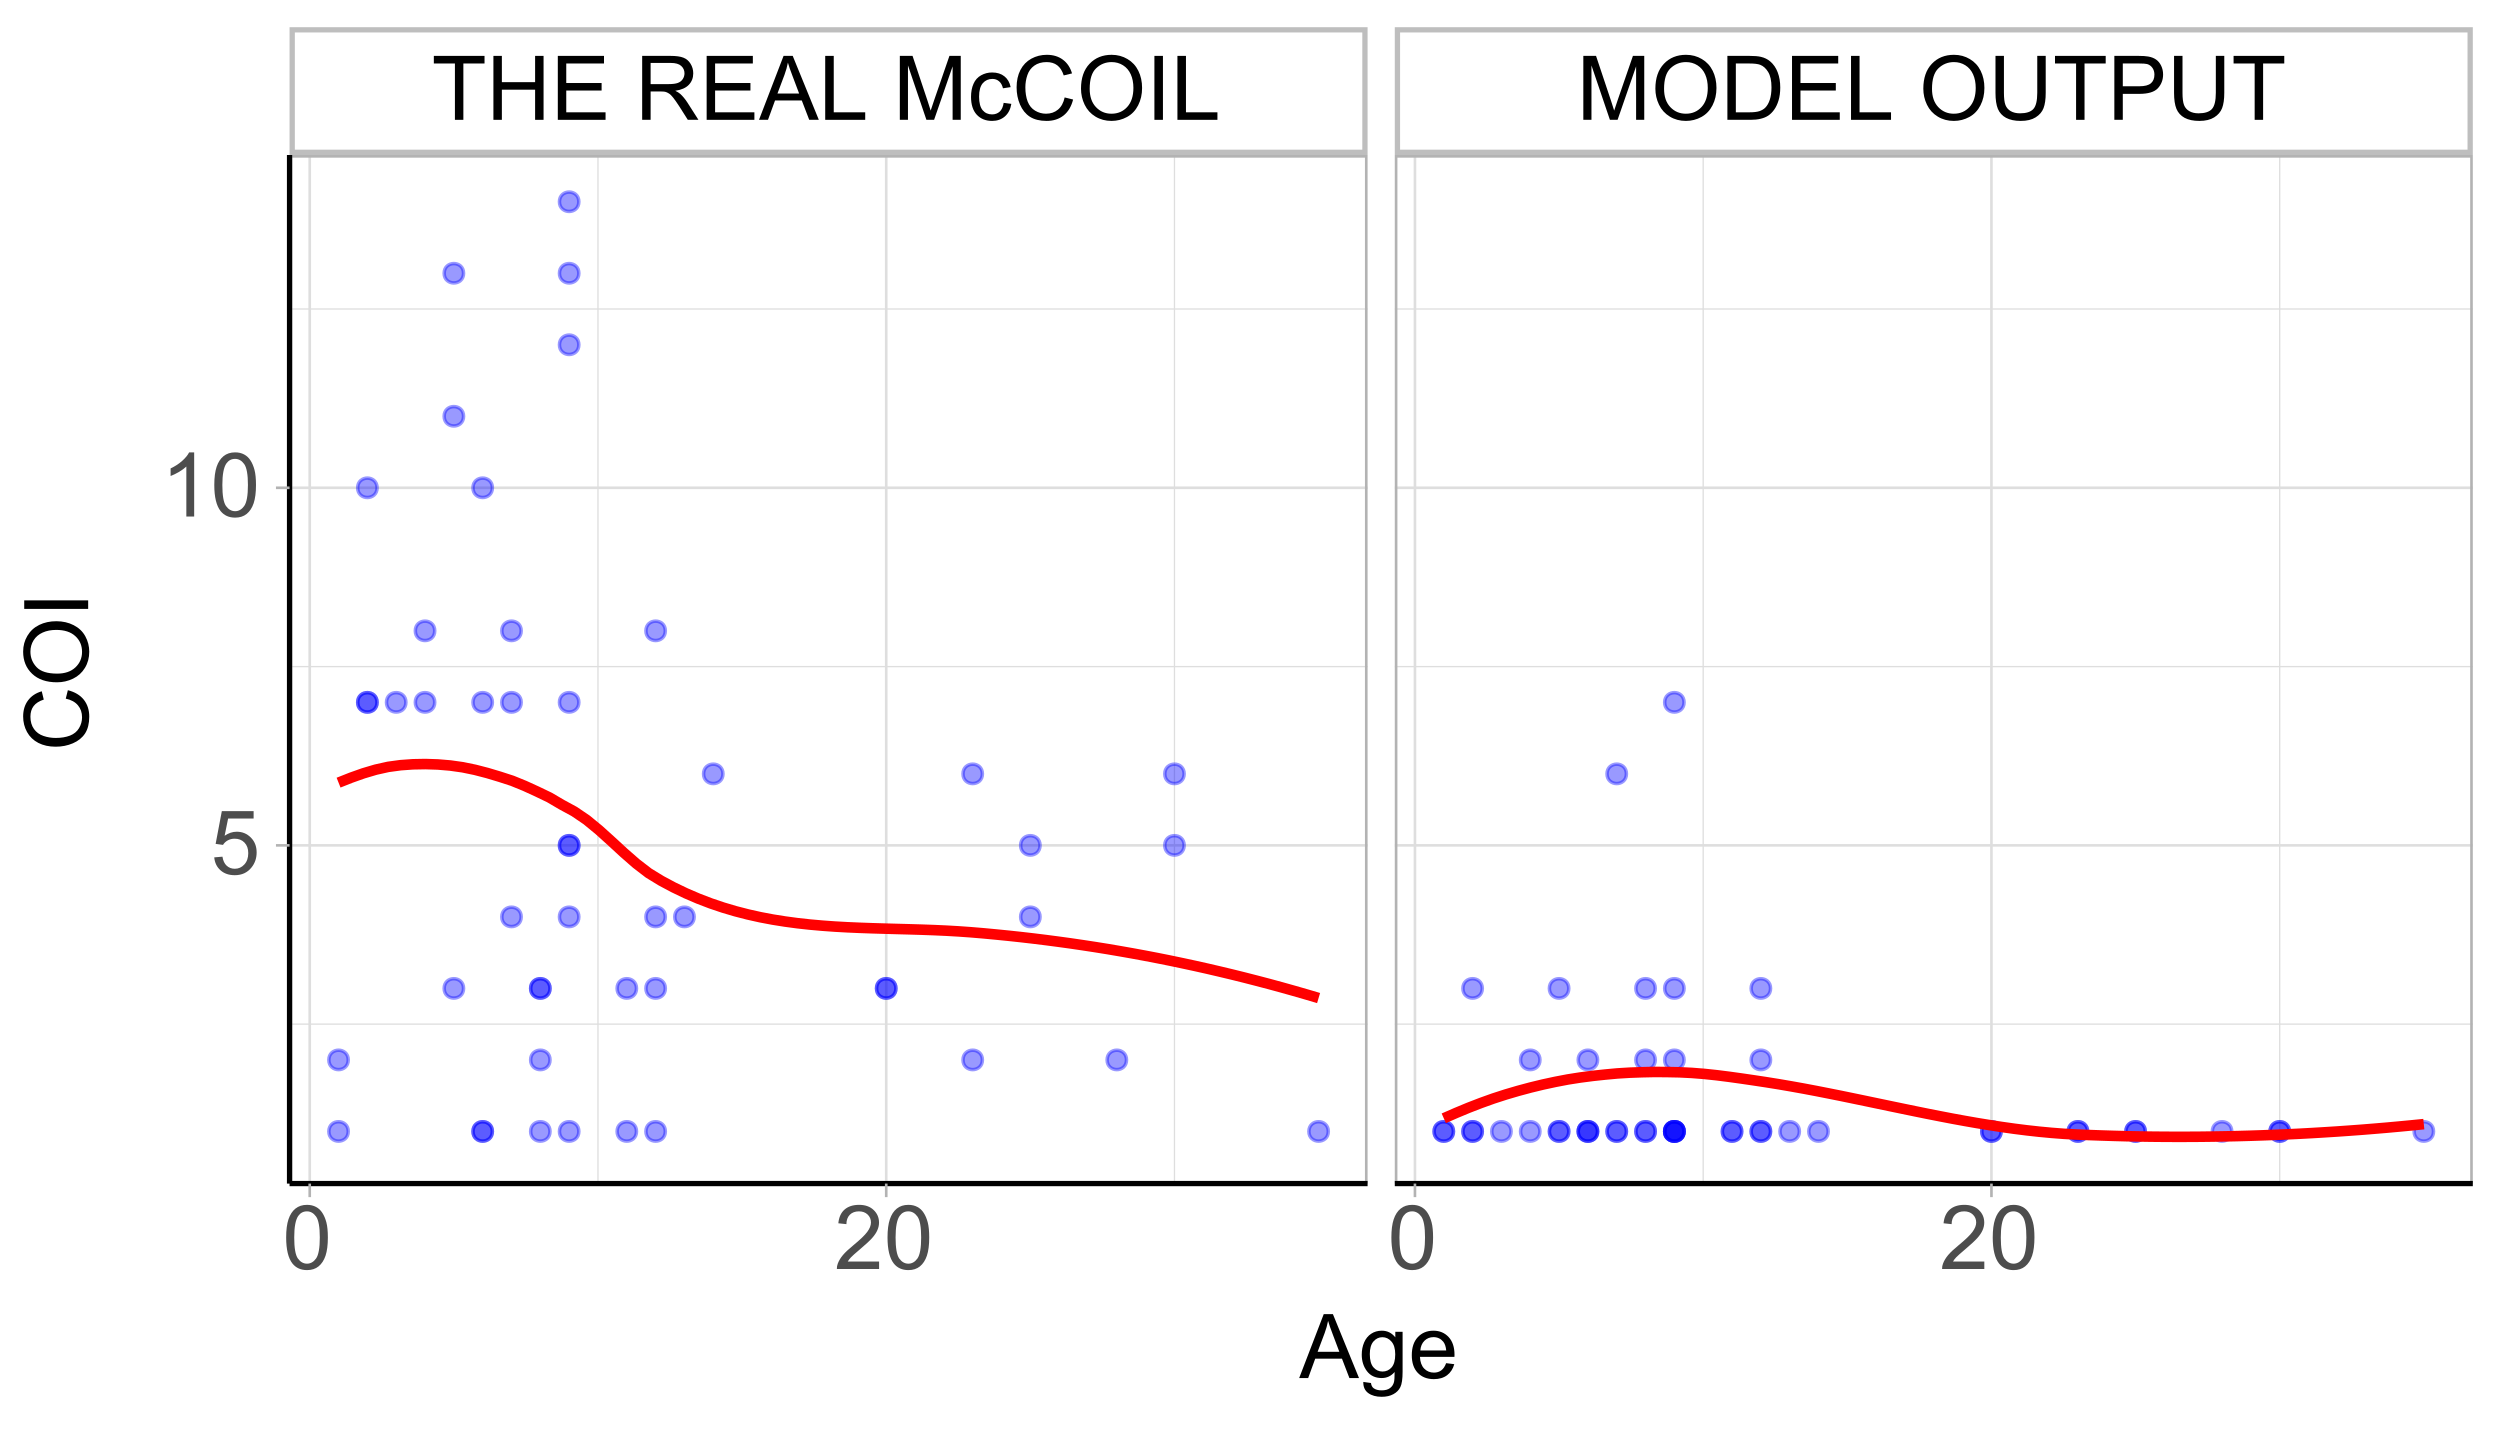 <?xml version="1.0" encoding="UTF-8"?>
<svg xmlns="http://www.w3.org/2000/svg" xmlns:xlink="http://www.w3.org/1999/xlink" width="504pt" height="288pt" viewBox="0 0 504 288" version="1.1">
<defs>
<g>
<symbol overflow="visible" id="glyph0-0">
<path style="stroke:none;" d="M 2.25 0 L 2.25 -11.25 L 11.25 -11.25 L 11.25 0 Z M 2.531 -0.281 L 10.969 -0.281 L 10.969 -10.969 L 2.531 -10.969 Z M 2.531 -0.281 "/>
</symbol>
<symbol overflow="visible" id="glyph0-1">
<path style="stroke:none;" d="M 4.672 0 L 4.672 -11.359 L 0.422 -11.359 L 0.422 -12.891 L 10.641 -12.891 L 10.641 -11.359 L 6.375 -11.359 L 6.375 0 Z M 4.672 0 "/>
</symbol>
<symbol overflow="visible" id="glyph0-2">
<path style="stroke:none;" d="M 1.438 0 L 1.438 -12.891 L 3.141 -12.891 L 3.141 -7.594 L 9.844 -7.594 L 9.844 -12.891 L 11.547 -12.891 L 11.547 0 L 9.844 0 L 9.844 -6.078 L 3.141 -6.078 L 3.141 0 Z M 1.438 0 "/>
</symbol>
<symbol overflow="visible" id="glyph0-3">
<path style="stroke:none;" d="M 1.422 0 L 1.422 -12.891 L 10.734 -12.891 L 10.734 -11.359 L 3.125 -11.359 L 3.125 -7.422 L 10.25 -7.422 L 10.25 -5.906 L 3.125 -5.906 L 3.125 -1.516 L 11.047 -1.516 L 11.047 0 Z M 1.422 0 "/>
</symbol>
<symbol overflow="visible" id="glyph0-4">
<path style="stroke:none;" d=""/>
</symbol>
<symbol overflow="visible" id="glyph0-5">
<path style="stroke:none;" d="M 1.422 0 L 1.422 -12.891 L 7.125 -12.891 C 8.27 -12.891 9.141 -12.77 9.734 -12.531 C 10.336 -12.301 10.816 -11.895 11.172 -11.312 C 11.535 -10.727 11.719 -10.082 11.719 -9.375 C 11.719 -8.457 11.422 -7.688 10.828 -7.062 C 10.234 -6.438 9.32 -6.035 8.094 -5.859 C 8.539 -5.641 8.879 -5.426 9.109 -5.219 C 9.609 -4.758 10.082 -4.188 10.531 -3.5 L 12.766 0 L 10.625 0 L 8.922 -2.688 C 8.422 -3.457 8.008 -4.047 7.688 -4.453 C 7.363 -4.867 7.07 -5.156 6.812 -5.312 C 6.562 -5.477 6.305 -5.594 6.047 -5.656 C 5.848 -5.695 5.531 -5.719 5.094 -5.719 L 3.125 -5.719 L 3.125 0 Z M 3.125 -7.203 L 6.781 -7.203 C 7.562 -7.203 8.172 -7.281 8.609 -7.438 C 9.047 -7.602 9.379 -7.863 9.609 -8.219 C 9.836 -8.57 9.953 -8.957 9.953 -9.375 C 9.953 -9.977 9.727 -10.477 9.281 -10.875 C 8.844 -11.27 8.148 -11.469 7.203 -11.469 L 3.125 -11.469 Z M 3.125 -7.203 "/>
</symbol>
<symbol overflow="visible" id="glyph0-6">
<path style="stroke:none;" d="M -0.031 0 L 4.922 -12.891 L 6.766 -12.891 L 12.031 0 L 10.094 0 L 8.594 -3.906 L 3.203 -3.906 L 1.781 0 Z M 3.688 -5.297 L 8.062 -5.297 L 6.719 -8.859 C 6.301 -9.941 5.992 -10.832 5.797 -11.531 C 5.641 -10.707 5.41 -9.891 5.109 -9.078 Z M 3.688 -5.297 "/>
</symbol>
<symbol overflow="visible" id="glyph0-7">
<path style="stroke:none;" d="M 1.312 0 L 1.312 -12.891 L 3.031 -12.891 L 3.031 -1.516 L 9.375 -1.516 L 9.375 0 Z M 1.312 0 "/>
</symbol>
<symbol overflow="visible" id="glyph0-8">
<path style="stroke:none;" d="M 1.344 0 L 1.344 -12.891 L 3.906 -12.891 L 6.953 -3.766 C 7.234 -2.91 7.438 -2.273 7.562 -1.859 C 7.707 -2.328 7.938 -3.016 8.25 -3.922 L 11.344 -12.891 L 13.625 -12.891 L 13.625 0 L 11.984 0 L 11.984 -10.781 L 8.25 0 L 6.703 0 L 2.984 -10.969 L 2.984 0 Z M 1.344 0 "/>
</symbol>
<symbol overflow="visible" id="glyph0-9">
<path style="stroke:none;" d="M 7.281 -3.422 L 8.828 -3.219 C 8.66 -2.145 8.227 -1.301 7.531 -0.688 C 6.832 -0.082 5.973 0.219 4.953 0.219 C 3.672 0.219 2.641 -0.195 1.859 -1.031 C 1.086 -1.875 0.703 -3.07 0.703 -4.625 C 0.703 -5.633 0.867 -6.516 1.203 -7.266 C 1.535 -8.023 2.039 -8.594 2.719 -8.969 C 3.406 -9.352 4.148 -9.547 4.953 -9.547 C 5.973 -9.547 6.801 -9.285 7.438 -8.766 C 8.082 -8.254 8.5 -7.531 8.688 -6.594 L 7.141 -6.359 C 6.992 -6.984 6.734 -7.453 6.359 -7.766 C 5.992 -8.086 5.547 -8.25 5.016 -8.25 C 4.223 -8.25 3.578 -7.961 3.078 -7.391 C 2.578 -6.816 2.328 -5.91 2.328 -4.672 C 2.328 -3.422 2.566 -2.508 3.047 -1.938 C 3.523 -1.375 4.156 -1.094 4.938 -1.094 C 5.551 -1.094 6.066 -1.281 6.484 -1.656 C 6.898 -2.039 7.164 -2.629 7.281 -3.422 Z M 7.281 -3.422 "/>
</symbol>
<symbol overflow="visible" id="glyph0-10">
<path style="stroke:none;" d="M 10.578 -4.516 L 12.281 -4.094 C 11.926 -2.688 11.285 -1.613 10.359 -0.875 C 9.43 -0.145 8.297 0.219 6.953 0.219 C 5.566 0.219 4.438 -0.062 3.562 -0.625 C 2.695 -1.195 2.035 -2.016 1.578 -3.078 C 1.117 -4.148 0.891 -5.305 0.891 -6.547 C 0.891 -7.879 1.145 -9.047 1.656 -10.047 C 2.176 -11.047 2.91 -11.805 3.859 -12.328 C 4.805 -12.848 5.848 -13.109 6.984 -13.109 C 8.266 -13.109 9.344 -12.781 10.219 -12.125 C 11.102 -11.469 11.719 -10.547 12.062 -9.359 L 10.391 -8.953 C 10.086 -9.891 9.648 -10.57 9.078 -11 C 8.516 -11.426 7.801 -11.641 6.938 -11.641 C 5.945 -11.641 5.117 -11.398 4.453 -10.922 C 3.797 -10.453 3.332 -9.816 3.062 -9.016 C 2.789 -8.223 2.656 -7.398 2.656 -6.547 C 2.656 -5.453 2.812 -4.492 3.125 -3.672 C 3.445 -2.859 3.945 -2.25 4.625 -1.844 C 5.301 -1.438 6.031 -1.234 6.812 -1.234 C 7.77 -1.234 8.578 -1.508 9.234 -2.062 C 9.898 -2.613 10.348 -3.43 10.578 -4.516 Z M 10.578 -4.516 "/>
</symbol>
<symbol overflow="visible" id="glyph0-11">
<path style="stroke:none;" d="M 0.875 -6.281 C 0.875 -8.414 1.445 -10.086 2.594 -11.297 C 3.738 -12.504 5.223 -13.109 7.047 -13.109 C 8.234 -13.109 9.301 -12.82 10.25 -12.25 C 11.207 -11.688 11.938 -10.895 12.438 -9.875 C 12.938 -8.863 13.188 -7.711 13.188 -6.422 C 13.188 -5.117 12.922 -3.953 12.391 -2.922 C 11.867 -1.891 11.125 -1.109 10.156 -0.578 C 9.188 -0.047 8.145 0.219 7.031 0.219 C 5.82 0.219 4.738 -0.07 3.781 -0.656 C 2.82 -1.238 2.098 -2.035 1.609 -3.047 C 1.117 -4.066 0.875 -5.145 0.875 -6.281 Z M 2.625 -6.25 C 2.625 -4.695 3.039 -3.473 3.875 -2.578 C 4.719 -1.68 5.766 -1.234 7.016 -1.234 C 8.305 -1.234 9.363 -1.688 10.188 -2.594 C 11.02 -3.5 11.438 -4.781 11.438 -6.438 C 11.438 -7.477 11.258 -8.391 10.906 -9.172 C 10.551 -9.961 10.031 -10.57 9.344 -11 C 8.664 -11.426 7.898 -11.641 7.047 -11.641 C 5.836 -11.641 4.797 -11.223 3.922 -10.391 C 3.055 -9.566 2.625 -8.188 2.625 -6.25 Z M 2.625 -6.25 "/>
</symbol>
<symbol overflow="visible" id="glyph0-12">
<path style="stroke:none;" d="M 1.672 0 L 1.672 -12.891 L 3.391 -12.891 L 3.391 0 Z M 1.672 0 "/>
</symbol>
<symbol overflow="visible" id="glyph0-13">
<path style="stroke:none;" d="M 1.391 0 L 1.391 -12.891 L 5.828 -12.891 C 6.828 -12.891 7.594 -12.828 8.125 -12.703 C 8.863 -12.535 9.492 -12.227 10.016 -11.781 C 10.691 -11.207 11.195 -10.473 11.531 -9.578 C 11.875 -8.68 12.047 -7.66 12.047 -6.516 C 12.047 -5.535 11.93 -4.664 11.703 -3.906 C 11.473 -3.156 11.176 -2.531 10.812 -2.031 C 10.457 -1.539 10.066 -1.148 9.641 -0.859 C 9.223 -0.578 8.711 -0.363 8.109 -0.219 C 7.504 -0.07 6.812 0 6.031 0 Z M 3.094 -1.516 L 5.844 -1.516 C 6.695 -1.516 7.363 -1.594 7.844 -1.75 C 8.32 -1.914 8.707 -2.141 9 -2.422 C 9.406 -2.828 9.719 -3.367 9.938 -4.047 C 10.164 -4.734 10.281 -5.566 10.281 -6.547 C 10.281 -7.891 10.055 -8.922 9.609 -9.641 C 9.172 -10.367 8.633 -10.852 8 -11.094 C 7.551 -11.27 6.816 -11.359 5.797 -11.359 L 3.094 -11.359 Z M 3.094 -1.516 "/>
</symbol>
<symbol overflow="visible" id="glyph0-14">
<path style="stroke:none;" d="M 9.844 -12.891 L 11.547 -12.891 L 11.547 -5.438 C 11.547 -4.145 11.398 -3.117 11.109 -2.359 C 10.816 -1.598 10.285 -0.977 9.516 -0.5 C 8.754 -0.02 7.754 0.219 6.516 0.219 C 5.305 0.219 4.316 0.008 3.547 -0.406 C 2.785 -0.82 2.238 -1.422 1.906 -2.203 C 1.582 -2.992 1.422 -4.07 1.422 -5.438 L 1.422 -12.891 L 3.125 -12.891 L 3.125 -5.453 C 3.125 -4.328 3.227 -3.5 3.438 -2.969 C 3.645 -2.445 4 -2.039 4.5 -1.75 C 5.008 -1.457 5.629 -1.312 6.359 -1.312 C 7.617 -1.312 8.516 -1.598 9.047 -2.172 C 9.578 -2.742 9.844 -3.836 9.844 -5.453 Z M 9.844 -12.891 "/>
</symbol>
<symbol overflow="visible" id="glyph0-15">
<path style="stroke:none;" d="M 1.391 0 L 1.391 -12.891 L 6.25 -12.891 C 7.102 -12.891 7.754 -12.848 8.203 -12.766 C 8.836 -12.66 9.367 -12.457 9.797 -12.156 C 10.223 -11.863 10.566 -11.445 10.828 -10.906 C 11.086 -10.375 11.219 -9.789 11.219 -9.156 C 11.219 -8.062 10.867 -7.133 10.172 -6.375 C 9.473 -5.613 8.219 -5.234 6.406 -5.234 L 3.094 -5.234 L 3.094 0 Z M 3.094 -6.766 L 6.422 -6.766 C 7.523 -6.766 8.305 -6.969 8.766 -7.375 C 9.234 -7.781 9.469 -8.359 9.469 -9.109 C 9.469 -9.648 9.332 -10.109 9.062 -10.484 C 8.789 -10.867 8.43 -11.125 7.984 -11.25 C 7.691 -11.32 7.16 -11.359 6.391 -11.359 L 3.094 -11.359 Z M 3.094 -6.766 "/>
</symbol>
<symbol overflow="visible" id="glyph0-16">
<path style="stroke:none;" d="M 0.75 -6.359 C 0.75 -7.879 0.906 -9.102 1.219 -10.031 C 1.531 -10.957 1.992 -11.672 2.609 -12.172 C 3.234 -12.68 4.016 -12.938 4.953 -12.938 C 5.641 -12.938 6.242 -12.797 6.766 -12.516 C 7.285 -12.242 7.711 -11.844 8.047 -11.312 C 8.391 -10.789 8.66 -10.148 8.859 -9.391 C 9.055 -8.641 9.156 -7.629 9.156 -6.359 C 9.156 -4.848 9 -3.625 8.688 -2.688 C 8.375 -1.758 7.906 -1.039 7.281 -0.531 C 6.664 -0.031 5.891 0.219 4.953 0.219 C 3.703 0.219 2.723 -0.223 2.016 -1.109 C 1.172 -2.18 0.75 -3.93 0.75 -6.359 Z M 2.375 -6.359 C 2.375 -4.242 2.617 -2.832 3.109 -2.125 C 3.609 -1.426 4.223 -1.078 4.953 -1.078 C 5.672 -1.078 6.281 -1.426 6.781 -2.125 C 7.281 -2.832 7.531 -4.242 7.531 -6.359 C 7.531 -8.473 7.281 -9.879 6.781 -10.578 C 6.281 -11.273 5.664 -11.625 4.938 -11.625 C 4.207 -11.625 3.625 -11.316 3.188 -10.703 C 2.645 -9.922 2.375 -8.473 2.375 -6.359 Z M 2.375 -6.359 "/>
</symbol>
<symbol overflow="visible" id="glyph0-17">
<path style="stroke:none;" d="M 9.062 -1.516 L 9.062 0 L 0.547 0 C 0.535 -0.383 0.598 -0.75 0.734 -1.094 C 0.953 -1.676 1.297 -2.25 1.766 -2.812 C 2.242 -3.375 2.938 -4.023 3.844 -4.766 C 5.238 -5.91 6.18 -6.816 6.672 -7.484 C 7.172 -8.16 7.422 -8.797 7.422 -9.391 C 7.422 -10.023 7.195 -10.555 6.75 -10.984 C 6.301 -11.41 5.719 -11.625 5 -11.625 C 4.227 -11.625 3.613 -11.395 3.156 -10.938 C 2.707 -10.477 2.477 -9.848 2.469 -9.047 L 0.844 -9.219 C 0.957 -10.426 1.375 -11.348 2.094 -11.984 C 2.82 -12.617 3.801 -12.938 5.031 -12.938 C 6.258 -12.938 7.234 -12.594 7.953 -11.906 C 8.68 -11.219 9.047 -10.367 9.047 -9.359 C 9.047 -8.848 8.938 -8.344 8.719 -7.844 C 8.508 -7.344 8.16 -6.816 7.672 -6.266 C 7.18 -5.711 6.367 -4.957 5.234 -4 C 4.285 -3.195 3.676 -2.656 3.406 -2.375 C 3.133 -2.094 2.914 -1.805 2.75 -1.516 Z M 9.062 -1.516 "/>
</symbol>
<symbol overflow="visible" id="glyph0-18">
<path style="stroke:none;" d="M 0.75 -3.375 L 2.406 -3.516 C 2.531 -2.703 2.816 -2.094 3.266 -1.688 C 3.711 -1.281 4.254 -1.078 4.891 -1.078 C 5.648 -1.078 6.289 -1.363 6.812 -1.938 C 7.344 -2.508 7.609 -3.273 7.609 -4.234 C 7.609 -5.129 7.352 -5.836 6.844 -6.359 C 6.344 -6.879 5.68 -7.141 4.859 -7.141 C 4.348 -7.141 3.883 -7.023 3.469 -6.797 C 3.062 -6.566 2.742 -6.266 2.516 -5.891 L 1.031 -6.094 L 2.281 -12.703 L 8.688 -12.703 L 8.688 -11.203 L 3.547 -11.203 L 2.844 -7.734 C 3.625 -8.273 4.438 -8.547 5.281 -8.547 C 6.406 -8.547 7.352 -8.156 8.125 -7.375 C 8.906 -6.594 9.297 -5.594 9.297 -4.375 C 9.297 -3.207 8.953 -2.195 8.266 -1.344 C 7.441 -0.301 6.316 0.219 4.891 0.219 C 3.711 0.219 2.754 -0.109 2.016 -0.766 C 1.273 -1.422 0.852 -2.289 0.75 -3.375 Z M 0.75 -3.375 "/>
</symbol>
<symbol overflow="visible" id="glyph0-19">
<path style="stroke:none;" d="M 6.703 0 L 5.125 0 L 5.125 -10.078 C 4.738 -9.711 4.238 -9.348 3.625 -8.984 C 3.008 -8.629 2.453 -8.359 1.953 -8.172 L 1.953 -9.703 C 2.836 -10.117 3.613 -10.625 4.281 -11.219 C 4.945 -11.812 5.414 -12.383 5.688 -12.938 L 6.703 -12.938 Z M 6.703 0 "/>
</symbol>
<symbol overflow="visible" id="glyph0-20">
<path style="stroke:none;" d="M 0.891 0.781 L 2.438 1 C 2.5 1.477 2.676 1.828 2.969 2.047 C 3.363 2.336 3.898 2.484 4.578 2.484 C 5.305 2.484 5.867 2.332 6.266 2.031 C 6.672 1.738 6.941 1.332 7.078 0.812 C 7.16 0.488 7.203 -0.188 7.203 -1.219 C 6.504 -0.406 5.641 0 4.609 0 C 3.328 0 2.332 -0.461 1.625 -1.391 C 0.926 -2.316 0.578 -3.426 0.578 -4.719 C 0.578 -5.613 0.738 -6.438 1.062 -7.188 C 1.383 -7.938 1.852 -8.516 2.469 -8.922 C 3.082 -9.336 3.801 -9.547 4.625 -9.547 C 5.727 -9.547 6.633 -9.098 7.344 -8.203 L 7.344 -9.328 L 8.812 -9.328 L 8.812 -1.266 C 8.812 0.191 8.66 1.223 8.359 1.828 C 8.066 2.43 7.598 2.906 6.953 3.25 C 6.316 3.602 5.531 3.781 4.594 3.781 C 3.477 3.781 2.578 3.531 1.891 3.031 C 1.203 2.531 0.867 1.781 0.891 0.781 Z M 2.203 -4.828 C 2.203 -3.609 2.445 -2.719 2.938 -2.156 C 3.426 -1.594 4.035 -1.312 4.766 -1.312 C 5.492 -1.312 6.102 -1.586 6.594 -2.141 C 7.082 -2.703 7.328 -3.582 7.328 -4.781 C 7.328 -5.926 7.07 -6.785 6.562 -7.359 C 6.062 -7.941 5.453 -8.234 4.734 -8.234 C 4.035 -8.234 3.438 -7.945 2.938 -7.375 C 2.445 -6.801 2.203 -5.953 2.203 -4.828 Z M 2.203 -4.828 "/>
</symbol>
<symbol overflow="visible" id="glyph0-21">
<path style="stroke:none;" d="M 7.578 -3 L 9.219 -2.797 C 8.957 -1.848 8.477 -1.109 7.781 -0.578 C 7.082 -0.047 6.191 0.219 5.109 0.219 C 3.742 0.219 2.66 -0.203 1.859 -1.047 C 1.055 -1.891 0.656 -3.07 0.656 -4.594 C 0.656 -6.156 1.055 -7.367 1.859 -8.234 C 2.672 -9.109 3.723 -9.547 5.016 -9.547 C 6.266 -9.547 7.285 -9.117 8.078 -8.266 C 8.867 -7.422 9.266 -6.227 9.266 -4.688 C 9.266 -4.594 9.258 -4.453 9.25 -4.266 L 2.297 -4.266 C 2.348 -3.234 2.633 -2.445 3.156 -1.906 C 3.688 -1.363 4.336 -1.094 5.109 -1.094 C 5.691 -1.094 6.188 -1.242 6.594 -1.547 C 7.008 -1.848 7.336 -2.332 7.578 -3 Z M 2.375 -5.562 L 7.594 -5.562 C 7.52 -6.344 7.32 -6.93 7 -7.328 C 6.488 -7.941 5.832 -8.25 5.031 -8.25 C 4.312 -8.25 3.703 -8.004 3.203 -7.516 C 2.711 -7.023 2.438 -6.375 2.375 -5.562 Z M 2.375 -5.562 "/>
</symbol>
<symbol overflow="visible" id="glyph1-0">
<path style="stroke:none;" d="M 0 -2.25 L -11.25 -2.25 L -11.25 -11.25 L 0 -11.25 Z M -0.281 -2.531 L -0.281 -10.969 L -10.969 -10.969 L -10.969 -2.531 Z M -0.281 -2.531 "/>
</symbol>
<symbol overflow="visible" id="glyph1-1">
<path style="stroke:none;" d="M -4.516 -10.578 L -4.094 -12.281 C -2.688 -11.926 -1.613 -11.285 -0.875 -10.359 C -0.145 -9.43 0.219 -8.297 0.219 -6.953 C 0.219 -5.566 -0.062 -4.438 -0.625 -3.562 C -1.195 -2.695 -2.016 -2.035 -3.078 -1.578 C -4.148 -1.117 -5.305 -0.891 -6.547 -0.891 C -7.879 -0.891 -9.047 -1.145 -10.047 -1.656 C -11.047 -2.176 -11.805 -2.91 -12.328 -3.859 C -12.848 -4.805 -13.109 -5.848 -13.109 -6.984 C -13.109 -8.266 -12.781 -9.344 -12.125 -10.219 C -11.469 -11.102 -10.547 -11.719 -9.359 -12.062 L -8.953 -10.391 C -9.891 -10.086 -10.57 -9.648 -11 -9.078 C -11.426 -8.516 -11.641 -7.801 -11.641 -6.938 C -11.641 -5.945 -11.398 -5.117 -10.922 -4.453 C -10.453 -3.797 -9.816 -3.332 -9.016 -3.062 C -8.223 -2.789 -7.398 -2.656 -6.547 -2.656 C -5.453 -2.656 -4.492 -2.812 -3.672 -3.125 C -2.859 -3.445 -2.25 -3.945 -1.844 -4.625 C -1.438 -5.301 -1.234 -6.031 -1.234 -6.812 C -1.234 -7.77 -1.508 -8.578 -2.062 -9.234 C -2.613 -9.898 -3.43 -10.348 -4.516 -10.578 Z M -4.516 -10.578 "/>
</symbol>
<symbol overflow="visible" id="glyph1-2">
<path style="stroke:none;" d="M -6.281 -0.875 C -8.414 -0.875 -10.086 -1.445 -11.297 -2.594 C -12.504 -3.738 -13.109 -5.223 -13.109 -7.047 C -13.109 -8.234 -12.82 -9.301 -12.25 -10.25 C -11.688 -11.207 -10.895 -11.938 -9.875 -12.438 C -8.863 -12.938 -7.711 -13.188 -6.422 -13.188 C -5.117 -13.188 -3.953 -12.922 -2.922 -12.391 C -1.891 -11.867 -1.109 -11.125 -0.578 -10.156 C -0.047 -9.188 0.219 -8.145 0.219 -7.031 C 0.219 -5.82 -0.07 -4.738 -0.656 -3.781 C -1.238 -2.82 -2.035 -2.098 -3.047 -1.609 C -4.066 -1.117 -5.145 -0.875 -6.281 -0.875 Z M -6.25 -2.625 C -4.695 -2.625 -3.473 -3.039 -2.578 -3.875 C -1.68 -4.719 -1.234 -5.766 -1.234 -7.016 C -1.234 -8.305 -1.688 -9.363 -2.594 -10.188 C -3.5 -11.02 -4.781 -11.438 -6.438 -11.438 C -7.477 -11.438 -8.391 -11.258 -9.172 -10.906 C -9.961 -10.551 -10.57 -10.031 -11 -9.344 C -11.426 -8.664 -11.641 -7.898 -11.641 -7.047 C -11.641 -5.836 -11.223 -4.797 -10.391 -3.922 C -9.566 -3.055 -8.188 -2.625 -6.25 -2.625 Z M -6.25 -2.625 "/>
</symbol>
<symbol overflow="visible" id="glyph1-3">
<path style="stroke:none;" d="M 0 -1.672 L -12.891 -1.672 L -12.891 -3.391 L 0 -3.391 Z M 0 -1.672 "/>
</symbol>
</g>
<clipPath id="clip1">
  <path d="M 58.375 31.246 L 275.707 31.246 L 275.707 238.605 L 58.375 238.605 Z M 58.375 31.246 "/>
</clipPath>
<clipPath id="clip2">
  <path d="M 58.375 206 L 275.707 206 L 275.707 207 L 58.375 207 Z M 58.375 206 "/>
</clipPath>
<clipPath id="clip3">
  <path d="M 58.375 134 L 275.707 134 L 275.707 135 L 58.375 135 Z M 58.375 134 "/>
</clipPath>
<clipPath id="clip4">
  <path d="M 58.375 62 L 275.707 62 L 275.707 63 L 58.375 63 Z M 58.375 62 "/>
</clipPath>
<clipPath id="clip5">
  <path d="M 120 31.246 L 121 31.246 L 121 238.605 L 120 238.605 Z M 120 31.246 "/>
</clipPath>
<clipPath id="clip6">
  <path d="M 236 31.246 L 237 31.246 L 237 238.605 L 236 238.605 Z M 236 31.246 "/>
</clipPath>
<clipPath id="clip7">
  <path d="M 58.375 170 L 275.707 170 L 275.707 171 L 58.375 171 Z M 58.375 170 "/>
</clipPath>
<clipPath id="clip8">
  <path d="M 58.375 98 L 275.707 98 L 275.707 99 L 58.375 99 Z M 58.375 98 "/>
</clipPath>
<clipPath id="clip9">
  <path d="M 62 31.246 L 63 31.246 L 63 238.605 L 62 238.605 Z M 62 31.246 "/>
</clipPath>
<clipPath id="clip10">
  <path d="M 178 31.246 L 179 31.246 L 179 238.605 L 178 238.605 Z M 178 31.246 "/>
</clipPath>
<clipPath id="clip11">
  <path d="M 58.375 31.246 L 275.707 31.246 L 275.707 238.605 L 58.375 238.605 Z M 58.375 31.246 "/>
</clipPath>
<clipPath id="clip12">
  <path d="M 281.188 31.246 L 498.52 31.246 L 498.52 238.605 L 281.188 238.605 Z M 281.188 31.246 "/>
</clipPath>
<clipPath id="clip13">
  <path d="M 281.188 206 L 498.52 206 L 498.52 207 L 281.188 207 Z M 281.188 206 "/>
</clipPath>
<clipPath id="clip14">
  <path d="M 281.188 134 L 498.52 134 L 498.52 135 L 281.188 135 Z M 281.188 134 "/>
</clipPath>
<clipPath id="clip15">
  <path d="M 281.188 62 L 498.52 62 L 498.52 63 L 281.188 63 Z M 281.188 62 "/>
</clipPath>
<clipPath id="clip16">
  <path d="M 343 31.246 L 344 31.246 L 344 238.605 L 343 238.605 Z M 343 31.246 "/>
</clipPath>
<clipPath id="clip17">
  <path d="M 459 31.246 L 460 31.246 L 460 238.605 L 459 238.605 Z M 459 31.246 "/>
</clipPath>
<clipPath id="clip18">
  <path d="M 281.188 170 L 498.52 170 L 498.52 171 L 281.188 171 Z M 281.188 170 "/>
</clipPath>
<clipPath id="clip19">
  <path d="M 281.188 98 L 498.52 98 L 498.52 99 L 281.188 99 Z M 281.188 98 "/>
</clipPath>
<clipPath id="clip20">
  <path d="M 284 31.246 L 286 31.246 L 286 238.605 L 284 238.605 Z M 284 31.246 "/>
</clipPath>
<clipPath id="clip21">
  <path d="M 401 31.246 L 402 31.246 L 402 238.605 L 401 238.605 Z M 401 31.246 "/>
</clipPath>
<clipPath id="clip22">
  <path d="M 281.188 31.246 L 498.52 31.246 L 498.52 238.605 L 281.188 238.605 Z M 281.188 31.246 "/>
</clipPath>
<clipPath id="clip23">
  <path d="M 58.375 5.48 L 275.707 5.48 L 275.707 31.246 L 58.375 31.246 Z M 58.375 5.48 "/>
</clipPath>
<clipPath id="clip24">
  <path d="M 281.188 5.48 L 498.52 5.48 L 498.52 31.246 L 281.188 31.246 Z M 281.188 5.48 "/>
</clipPath>
</defs>
<g id="surface3276">
<rect x="0" y="0" width="504" height="288" style="fill:rgb(100%,100%,100%);fill-opacity:1;stroke:none;"/>
<rect x="0" y="0" width="504" height="288" style="fill:rgb(100%,100%,100%);fill-opacity:1;stroke:none;"/>
<path style="fill:none;stroke-width:1.067;stroke-linecap:round;stroke-linejoin:round;stroke:rgb(100%,100%,100%);stroke-opacity:1;stroke-miterlimit:10;" d="M 0 288 L 504 288 L 504 0 L 0 0 Z M 0 288 "/>
<g clip-path="url(#clip1)" clip-rule="nonzero">
<path style=" stroke:none;fill-rule:nonzero;fill:rgb(100%,100%,100%);fill-opacity:1;" d="M 58.375 238.609 L 275.707 238.609 L 275.707 31.25 L 58.375 31.25 Z M 58.375 238.609 "/>
</g>
<g clip-path="url(#clip2)" clip-rule="nonzero">
<path style="fill:none;stroke-width:0.267;stroke-linecap:butt;stroke-linejoin:round;stroke:rgb(87.059%,87.059%,87.059%);stroke-opacity:1;stroke-miterlimit:10;" d="M 58.375 206.469 L 275.707 206.469 "/>
</g>
<g clip-path="url(#clip3)" clip-rule="nonzero">
<path style="fill:none;stroke-width:0.267;stroke-linecap:butt;stroke-linejoin:round;stroke:rgb(87.059%,87.059%,87.059%);stroke-opacity:1;stroke-miterlimit:10;" d="M 58.375 134.383 L 275.707 134.383 "/>
</g>
<g clip-path="url(#clip4)" clip-rule="nonzero">
<path style="fill:none;stroke-width:0.267;stroke-linecap:butt;stroke-linejoin:round;stroke:rgb(87.059%,87.059%,87.059%);stroke-opacity:1;stroke-miterlimit:10;" d="M 58.375 62.297 L 275.707 62.297 "/>
</g>
<g clip-path="url(#clip5)" clip-rule="nonzero">
<path style="fill:none;stroke-width:0.267;stroke-linecap:butt;stroke-linejoin:round;stroke:rgb(87.059%,87.059%,87.059%);stroke-opacity:1;stroke-miterlimit:10;" d="M 120.551 238.609 L 120.551 31.246 "/>
</g>
<g clip-path="url(#clip6)" clip-rule="nonzero">
<path style="fill:none;stroke-width:0.267;stroke-linecap:butt;stroke-linejoin:round;stroke:rgb(87.059%,87.059%,87.059%);stroke-opacity:1;stroke-miterlimit:10;" d="M 236.773 238.609 L 236.773 31.246 "/>
</g>
<g clip-path="url(#clip7)" clip-rule="nonzero">
<path style="fill:none;stroke-width:0.533;stroke-linecap:butt;stroke-linejoin:round;stroke:rgb(87.059%,87.059%,87.059%);stroke-opacity:1;stroke-miterlimit:10;" d="M 58.375 170.426 L 275.707 170.426 "/>
</g>
<g clip-path="url(#clip8)" clip-rule="nonzero">
<path style="fill:none;stroke-width:0.533;stroke-linecap:butt;stroke-linejoin:round;stroke:rgb(87.059%,87.059%,87.059%);stroke-opacity:1;stroke-miterlimit:10;" d="M 58.375 98.34 L 275.707 98.34 "/>
</g>
<g clip-path="url(#clip9)" clip-rule="nonzero">
<path style="fill:none;stroke-width:0.533;stroke-linecap:butt;stroke-linejoin:round;stroke:rgb(87.059%,87.059%,87.059%);stroke-opacity:1;stroke-miterlimit:10;" d="M 62.441 238.609 L 62.441 31.246 "/>
</g>
<g clip-path="url(#clip10)" clip-rule="nonzero">
<path style="fill:none;stroke-width:0.533;stroke-linecap:butt;stroke-linejoin:round;stroke:rgb(87.059%,87.059%,87.059%);stroke-opacity:1;stroke-miterlimit:10;" d="M 178.664 238.609 L 178.664 31.246 "/>
</g>
<path style="fill-rule:nonzero;fill:rgb(0%,0%,100%);fill-opacity:0.4;stroke-width:0.709;stroke-linecap:round;stroke-linejoin:round;stroke:rgb(0%,0%,100%);stroke-opacity:0.4;stroke-miterlimit:10;" d="M 87.641 127.176 C 87.641 129.781 83.73 129.781 83.73 127.176 C 83.73 124.57 87.641 124.57 87.641 127.176 "/>
<path style="fill-rule:nonzero;fill:rgb(0%,0%,100%);fill-opacity:0.4;stroke-width:0.709;stroke-linecap:round;stroke-linejoin:round;stroke:rgb(0%,0%,100%);stroke-opacity:0.4;stroke-miterlimit:10;" d="M 105.074 127.176 C 105.074 129.781 101.164 129.781 101.164 127.176 C 101.164 124.57 105.074 124.57 105.074 127.176 "/>
<path style="fill-rule:nonzero;fill:rgb(0%,0%,100%);fill-opacity:0.4;stroke-width:0.709;stroke-linecap:round;stroke-linejoin:round;stroke:rgb(0%,0%,100%);stroke-opacity:0.4;stroke-miterlimit:10;" d="M 267.785 228.098 C 267.785 230.703 263.875 230.703 263.875 228.098 C 263.875 225.488 267.785 225.488 267.785 228.098 "/>
<path style="fill-rule:nonzero;fill:rgb(0%,0%,100%);fill-opacity:0.4;stroke-width:0.709;stroke-linecap:round;stroke-linejoin:round;stroke:rgb(0%,0%,100%);stroke-opacity:0.4;stroke-miterlimit:10;" d="M 116.695 40.672 C 116.695 43.277 112.785 43.277 112.785 40.672 C 112.785 38.066 116.695 38.066 116.695 40.672 "/>
<path style="fill-rule:nonzero;fill:rgb(0%,0%,100%);fill-opacity:0.4;stroke-width:0.709;stroke-linecap:round;stroke-linejoin:round;stroke:rgb(0%,0%,100%);stroke-opacity:0.4;stroke-miterlimit:10;" d="M 198.051 213.68 C 198.051 216.285 194.141 216.285 194.141 213.68 C 194.141 211.07 198.051 211.07 198.051 213.68 "/>
<path style="fill-rule:nonzero;fill:rgb(0%,0%,100%);fill-opacity:0.4;stroke-width:0.709;stroke-linecap:round;stroke-linejoin:round;stroke:rgb(0%,0%,100%);stroke-opacity:0.4;stroke-miterlimit:10;" d="M 110.883 213.68 C 110.883 216.285 106.977 216.285 106.977 213.68 C 106.977 211.07 110.883 211.07 110.883 213.68 "/>
<path style="fill-rule:nonzero;fill:rgb(0%,0%,100%);fill-opacity:0.4;stroke-width:0.709;stroke-linecap:round;stroke-linejoin:round;stroke:rgb(0%,0%,100%);stroke-opacity:0.4;stroke-miterlimit:10;" d="M 134.129 184.844 C 134.129 187.449 130.219 187.449 130.219 184.844 C 130.219 182.238 134.129 182.238 134.129 184.844 "/>
<path style="fill-rule:nonzero;fill:rgb(0%,0%,100%);fill-opacity:0.4;stroke-width:0.709;stroke-linecap:round;stroke-linejoin:round;stroke:rgb(0%,0%,100%);stroke-opacity:0.4;stroke-miterlimit:10;" d="M 116.695 228.098 C 116.695 230.703 112.785 230.703 112.785 228.098 C 112.785 225.488 116.695 225.488 116.695 228.098 "/>
<path style="fill-rule:nonzero;fill:rgb(0%,0%,100%);fill-opacity:0.4;stroke-width:0.709;stroke-linecap:round;stroke-linejoin:round;stroke:rgb(0%,0%,100%);stroke-opacity:0.4;stroke-miterlimit:10;" d="M 116.695 184.844 C 116.695 187.449 112.785 187.449 112.785 184.844 C 112.785 182.238 116.695 182.238 116.695 184.844 "/>
<path style="fill-rule:nonzero;fill:rgb(0%,0%,100%);fill-opacity:0.4;stroke-width:0.709;stroke-linecap:round;stroke-linejoin:round;stroke:rgb(0%,0%,100%);stroke-opacity:0.4;stroke-miterlimit:10;" d="M 238.727 170.426 C 238.727 173.035 234.82 173.035 234.82 170.426 C 234.82 167.82 238.727 167.82 238.727 170.426 "/>
<path style="fill-rule:nonzero;fill:rgb(0%,0%,100%);fill-opacity:0.4;stroke-width:0.709;stroke-linecap:round;stroke-linejoin:round;stroke:rgb(0%,0%,100%);stroke-opacity:0.4;stroke-miterlimit:10;" d="M 134.129 127.176 C 134.129 129.781 130.219 129.781 130.219 127.176 C 130.219 124.57 134.129 124.57 134.129 127.176 "/>
<path style="fill-rule:nonzero;fill:rgb(0%,0%,100%);fill-opacity:0.4;stroke-width:0.709;stroke-linecap:round;stroke-linejoin:round;stroke:rgb(0%,0%,100%);stroke-opacity:0.4;stroke-miterlimit:10;" d="M 128.316 199.262 C 128.316 201.867 124.41 201.867 124.41 199.262 C 124.41 196.656 128.316 196.656 128.316 199.262 "/>
<path style="fill-rule:nonzero;fill:rgb(0%,0%,100%);fill-opacity:0.4;stroke-width:0.709;stroke-linecap:round;stroke-linejoin:round;stroke:rgb(0%,0%,100%);stroke-opacity:0.4;stroke-miterlimit:10;" d="M 134.129 199.262 C 134.129 201.867 130.219 201.867 130.219 199.262 C 130.219 196.656 134.129 196.656 134.129 199.262 "/>
<path style="fill-rule:nonzero;fill:rgb(0%,0%,100%);fill-opacity:0.4;stroke-width:0.709;stroke-linecap:round;stroke-linejoin:round;stroke:rgb(0%,0%,100%);stroke-opacity:0.4;stroke-miterlimit:10;" d="M 116.695 69.508 C 116.695 72.113 112.785 72.113 112.785 69.508 C 112.785 66.898 116.695 66.898 116.695 69.508 "/>
<path style="fill-rule:nonzero;fill:rgb(0%,0%,100%);fill-opacity:0.4;stroke-width:0.709;stroke-linecap:round;stroke-linejoin:round;stroke:rgb(0%,0%,100%);stroke-opacity:0.4;stroke-miterlimit:10;" d="M 99.262 228.098 C 99.262 230.703 95.352 230.703 95.352 228.098 C 95.352 225.488 99.262 225.488 99.262 228.098 "/>
<path style="fill-rule:nonzero;fill:rgb(0%,0%,100%);fill-opacity:0.4;stroke-width:0.709;stroke-linecap:round;stroke-linejoin:round;stroke:rgb(0%,0%,100%);stroke-opacity:0.4;stroke-miterlimit:10;" d="M 145.75 156.012 C 145.75 158.617 141.84 158.617 141.84 156.012 C 141.84 153.402 145.75 153.402 145.75 156.012 "/>
<path style="fill-rule:nonzero;fill:rgb(0%,0%,100%);fill-opacity:0.4;stroke-width:0.709;stroke-linecap:round;stroke-linejoin:round;stroke:rgb(0%,0%,100%);stroke-opacity:0.4;stroke-miterlimit:10;" d="M 99.262 141.594 C 99.262 144.199 95.352 144.199 95.352 141.594 C 95.352 138.984 99.262 138.984 99.262 141.594 "/>
<path style="fill-rule:nonzero;fill:rgb(0%,0%,100%);fill-opacity:0.4;stroke-width:0.709;stroke-linecap:round;stroke-linejoin:round;stroke:rgb(0%,0%,100%);stroke-opacity:0.4;stroke-miterlimit:10;" d="M 76.02 98.34 C 76.02 100.949 72.109 100.949 72.109 98.34 C 72.109 95.734 76.02 95.734 76.02 98.34 "/>
<path style="fill-rule:nonzero;fill:rgb(0%,0%,100%);fill-opacity:0.4;stroke-width:0.709;stroke-linecap:round;stroke-linejoin:round;stroke:rgb(0%,0%,100%);stroke-opacity:0.4;stroke-miterlimit:10;" d="M 116.695 55.09 C 116.695 57.695 112.785 57.695 112.785 55.09 C 112.785 52.484 116.695 52.484 116.695 55.09 "/>
<path style="fill-rule:nonzero;fill:rgb(0%,0%,100%);fill-opacity:0.4;stroke-width:0.709;stroke-linecap:round;stroke-linejoin:round;stroke:rgb(0%,0%,100%);stroke-opacity:0.4;stroke-miterlimit:10;" d="M 116.695 170.426 C 116.695 173.035 112.785 173.035 112.785 170.426 C 112.785 167.82 116.695 167.82 116.695 170.426 "/>
<path style="fill-rule:nonzero;fill:rgb(0%,0%,100%);fill-opacity:0.4;stroke-width:0.709;stroke-linecap:round;stroke-linejoin:round;stroke:rgb(0%,0%,100%);stroke-opacity:0.4;stroke-miterlimit:10;" d="M 70.207 228.098 C 70.207 230.703 66.297 230.703 66.297 228.098 C 66.297 225.488 70.207 225.488 70.207 228.098 "/>
<path style="fill-rule:nonzero;fill:rgb(0%,0%,100%);fill-opacity:0.4;stroke-width:0.709;stroke-linecap:round;stroke-linejoin:round;stroke:rgb(0%,0%,100%);stroke-opacity:0.4;stroke-miterlimit:10;" d="M 128.316 228.098 C 128.316 230.703 124.41 230.703 124.41 228.098 C 124.41 225.488 128.316 225.488 128.316 228.098 "/>
<path style="fill-rule:nonzero;fill:rgb(0%,0%,100%);fill-opacity:0.4;stroke-width:0.709;stroke-linecap:round;stroke-linejoin:round;stroke:rgb(0%,0%,100%);stroke-opacity:0.4;stroke-miterlimit:10;" d="M 198.051 156.012 C 198.051 158.617 194.141 158.617 194.141 156.012 C 194.141 153.402 198.051 153.402 198.051 156.012 "/>
<path style="fill-rule:nonzero;fill:rgb(0%,0%,100%);fill-opacity:0.4;stroke-width:0.709;stroke-linecap:round;stroke-linejoin:round;stroke:rgb(0%,0%,100%);stroke-opacity:0.4;stroke-miterlimit:10;" d="M 81.828 141.594 C 81.828 144.199 77.918 144.199 77.918 141.594 C 77.918 138.984 81.828 138.984 81.828 141.594 "/>
<path style="fill-rule:nonzero;fill:rgb(0%,0%,100%);fill-opacity:0.4;stroke-width:0.709;stroke-linecap:round;stroke-linejoin:round;stroke:rgb(0%,0%,100%);stroke-opacity:0.4;stroke-miterlimit:10;" d="M 76.02 141.594 C 76.02 144.199 72.109 144.199 72.109 141.594 C 72.109 138.984 76.02 138.984 76.02 141.594 "/>
<path style="fill-rule:nonzero;fill:rgb(0%,0%,100%);fill-opacity:0.4;stroke-width:0.709;stroke-linecap:round;stroke-linejoin:round;stroke:rgb(0%,0%,100%);stroke-opacity:0.4;stroke-miterlimit:10;" d="M 105.074 141.594 C 105.074 144.199 101.164 144.199 101.164 141.594 C 101.164 138.984 105.074 138.984 105.074 141.594 "/>
<path style="fill-rule:nonzero;fill:rgb(0%,0%,100%);fill-opacity:0.4;stroke-width:0.709;stroke-linecap:round;stroke-linejoin:round;stroke:rgb(0%,0%,100%);stroke-opacity:0.4;stroke-miterlimit:10;" d="M 180.617 199.262 C 180.617 201.867 176.707 201.867 176.707 199.262 C 176.707 196.656 180.617 196.656 180.617 199.262 "/>
<path style="fill-rule:nonzero;fill:rgb(0%,0%,100%);fill-opacity:0.4;stroke-width:0.709;stroke-linecap:round;stroke-linejoin:round;stroke:rgb(0%,0%,100%);stroke-opacity:0.4;stroke-miterlimit:10;" d="M 105.074 184.844 C 105.074 187.449 101.164 187.449 101.164 184.844 C 101.164 182.238 105.074 182.238 105.074 184.844 "/>
<path style="fill-rule:nonzero;fill:rgb(0%,0%,100%);fill-opacity:0.4;stroke-width:0.709;stroke-linecap:round;stroke-linejoin:round;stroke:rgb(0%,0%,100%);stroke-opacity:0.4;stroke-miterlimit:10;" d="M 139.941 184.844 C 139.941 187.449 136.031 187.449 136.031 184.844 C 136.031 182.238 139.941 182.238 139.941 184.844 "/>
<path style="fill-rule:nonzero;fill:rgb(0%,0%,100%);fill-opacity:0.4;stroke-width:0.709;stroke-linecap:round;stroke-linejoin:round;stroke:rgb(0%,0%,100%);stroke-opacity:0.4;stroke-miterlimit:10;" d="M 134.129 228.098 C 134.129 230.703 130.219 230.703 130.219 228.098 C 130.219 225.488 134.129 225.488 134.129 228.098 "/>
<path style="fill-rule:nonzero;fill:rgb(0%,0%,100%);fill-opacity:0.4;stroke-width:0.709;stroke-linecap:round;stroke-linejoin:round;stroke:rgb(0%,0%,100%);stroke-opacity:0.4;stroke-miterlimit:10;" d="M 227.105 213.68 C 227.105 216.285 223.195 216.285 223.195 213.68 C 223.195 211.07 227.105 211.07 227.105 213.68 "/>
<path style="fill-rule:nonzero;fill:rgb(0%,0%,100%);fill-opacity:0.4;stroke-width:0.709;stroke-linecap:round;stroke-linejoin:round;stroke:rgb(0%,0%,100%);stroke-opacity:0.4;stroke-miterlimit:10;" d="M 110.883 228.098 C 110.883 230.703 106.977 230.703 106.977 228.098 C 106.977 225.488 110.883 225.488 110.883 228.098 "/>
<path style="fill-rule:nonzero;fill:rgb(0%,0%,100%);fill-opacity:0.4;stroke-width:0.709;stroke-linecap:round;stroke-linejoin:round;stroke:rgb(0%,0%,100%);stroke-opacity:0.4;stroke-miterlimit:10;" d="M 238.727 156.012 C 238.727 158.617 234.82 158.617 234.82 156.012 C 234.82 153.402 238.727 153.402 238.727 156.012 "/>
<path style="fill-rule:nonzero;fill:rgb(0%,0%,100%);fill-opacity:0.4;stroke-width:0.709;stroke-linecap:round;stroke-linejoin:round;stroke:rgb(0%,0%,100%);stroke-opacity:0.4;stroke-miterlimit:10;" d="M 99.262 98.34 C 99.262 100.949 95.352 100.949 95.352 98.34 C 95.352 95.734 99.262 95.734 99.262 98.34 "/>
<path style="fill-rule:nonzero;fill:rgb(0%,0%,100%);fill-opacity:0.4;stroke-width:0.709;stroke-linecap:round;stroke-linejoin:round;stroke:rgb(0%,0%,100%);stroke-opacity:0.4;stroke-miterlimit:10;" d="M 93.453 83.922 C 93.453 86.531 89.543 86.531 89.543 83.922 C 89.543 81.316 93.453 81.316 93.453 83.922 "/>
<path style="fill-rule:nonzero;fill:rgb(0%,0%,100%);fill-opacity:0.4;stroke-width:0.709;stroke-linecap:round;stroke-linejoin:round;stroke:rgb(0%,0%,100%);stroke-opacity:0.4;stroke-miterlimit:10;" d="M 93.453 199.262 C 93.453 201.867 89.543 201.867 89.543 199.262 C 89.543 196.656 93.453 196.656 93.453 199.262 "/>
<path style="fill-rule:nonzero;fill:rgb(0%,0%,100%);fill-opacity:0.4;stroke-width:0.709;stroke-linecap:round;stroke-linejoin:round;stroke:rgb(0%,0%,100%);stroke-opacity:0.4;stroke-miterlimit:10;" d="M 110.883 199.262 C 110.883 201.867 106.977 201.867 106.977 199.262 C 106.977 196.656 110.883 196.656 110.883 199.262 "/>
<path style="fill-rule:nonzero;fill:rgb(0%,0%,100%);fill-opacity:0.4;stroke-width:0.709;stroke-linecap:round;stroke-linejoin:round;stroke:rgb(0%,0%,100%);stroke-opacity:0.4;stroke-miterlimit:10;" d="M 110.883 199.262 C 110.883 201.867 106.977 201.867 106.977 199.262 C 106.977 196.656 110.883 196.656 110.883 199.262 "/>
<path style="fill-rule:nonzero;fill:rgb(0%,0%,100%);fill-opacity:0.4;stroke-width:0.709;stroke-linecap:round;stroke-linejoin:round;stroke:rgb(0%,0%,100%);stroke-opacity:0.4;stroke-miterlimit:10;" d="M 99.262 228.098 C 99.262 230.703 95.352 230.703 95.352 228.098 C 95.352 225.488 99.262 225.488 99.262 228.098 "/>
<path style="fill-rule:nonzero;fill:rgb(0%,0%,100%);fill-opacity:0.4;stroke-width:0.709;stroke-linecap:round;stroke-linejoin:round;stroke:rgb(0%,0%,100%);stroke-opacity:0.4;stroke-miterlimit:10;" d="M 180.617 199.262 C 180.617 201.867 176.707 201.867 176.707 199.262 C 176.707 196.656 180.617 196.656 180.617 199.262 "/>
<path style="fill-rule:nonzero;fill:rgb(0%,0%,100%);fill-opacity:0.4;stroke-width:0.709;stroke-linecap:round;stroke-linejoin:round;stroke:rgb(0%,0%,100%);stroke-opacity:0.4;stroke-miterlimit:10;" d="M 209.672 170.426 C 209.672 173.035 205.762 173.035 205.762 170.426 C 205.762 167.82 209.672 167.82 209.672 170.426 "/>
<path style="fill-rule:nonzero;fill:rgb(0%,0%,100%);fill-opacity:0.4;stroke-width:0.709;stroke-linecap:round;stroke-linejoin:round;stroke:rgb(0%,0%,100%);stroke-opacity:0.4;stroke-miterlimit:10;" d="M 209.672 184.844 C 209.672 187.449 205.762 187.449 205.762 184.844 C 205.762 182.238 209.672 182.238 209.672 184.844 "/>
<path style="fill-rule:nonzero;fill:rgb(0%,0%,100%);fill-opacity:0.4;stroke-width:0.709;stroke-linecap:round;stroke-linejoin:round;stroke:rgb(0%,0%,100%);stroke-opacity:0.4;stroke-miterlimit:10;" d="M 76.02 141.594 C 76.02 144.199 72.109 144.199 72.109 141.594 C 72.109 138.984 76.02 138.984 76.02 141.594 "/>
<path style="fill-rule:nonzero;fill:rgb(0%,0%,100%);fill-opacity:0.4;stroke-width:0.709;stroke-linecap:round;stroke-linejoin:round;stroke:rgb(0%,0%,100%);stroke-opacity:0.4;stroke-miterlimit:10;" d="M 87.641 141.594 C 87.641 144.199 83.73 144.199 83.73 141.594 C 83.73 138.984 87.641 138.984 87.641 141.594 "/>
<path style="fill-rule:nonzero;fill:rgb(0%,0%,100%);fill-opacity:0.4;stroke-width:0.709;stroke-linecap:round;stroke-linejoin:round;stroke:rgb(0%,0%,100%);stroke-opacity:0.4;stroke-miterlimit:10;" d="M 70.207 213.68 C 70.207 216.285 66.297 216.285 66.297 213.68 C 66.297 211.07 70.207 211.07 70.207 213.68 "/>
<path style="fill-rule:nonzero;fill:rgb(0%,0%,100%);fill-opacity:0.4;stroke-width:0.709;stroke-linecap:round;stroke-linejoin:round;stroke:rgb(0%,0%,100%);stroke-opacity:0.4;stroke-miterlimit:10;" d="M 116.695 170.426 C 116.695 173.035 112.785 173.035 112.785 170.426 C 112.785 167.82 116.695 167.82 116.695 170.426 "/>
<path style="fill-rule:nonzero;fill:rgb(0%,0%,100%);fill-opacity:0.4;stroke-width:0.709;stroke-linecap:round;stroke-linejoin:round;stroke:rgb(0%,0%,100%);stroke-opacity:0.4;stroke-miterlimit:10;" d="M 93.453 55.09 C 93.453 57.695 89.543 57.695 89.543 55.09 C 89.543 52.484 93.453 52.484 93.453 55.09 "/>
<path style="fill-rule:nonzero;fill:rgb(0%,0%,100%);fill-opacity:0.4;stroke-width:0.709;stroke-linecap:round;stroke-linejoin:round;stroke:rgb(0%,0%,100%);stroke-opacity:0.4;stroke-miterlimit:10;" d="M 116.695 141.594 C 116.695 144.199 112.785 144.199 112.785 141.594 C 112.785 138.984 116.695 138.984 116.695 141.594 "/>
<path style="fill:none;stroke-width:2.134;stroke-linecap:butt;stroke-linejoin:round;stroke:rgb(100%,0%,0%);stroke-opacity:1;stroke-miterlimit:10;" d="M 68.254 157.781 L 70.754 156.789 L 73.254 155.902 L 75.754 155.16 L 78.258 154.602 L 80.758 154.262 L 83.258 154.082 L 85.758 154.035 L 88.262 154.117 L 90.762 154.328 L 93.262 154.68 L 95.762 155.195 L 98.266 155.844 L 100.766 156.594 L 103.266 157.406 L 105.766 158.426 L 108.27 159.57 L 110.77 160.773 L 113.27 162.238 L 115.77 163.598 L 118.273 165.297 L 120.773 167.355 L 123.273 169.613 L 125.773 171.918 L 128.277 174.105 L 130.777 176.027 L 133.277 177.555 L 135.777 178.891 L 138.281 180.094 L 140.781 181.168 L 143.281 182.125 L 145.781 182.969 L 148.285 183.711 L 150.785 184.355 L 153.285 184.914 L 155.785 185.387 L 158.285 185.785 L 160.789 186.121 L 163.289 186.395 L 165.789 186.617 L 168.289 186.797 L 170.793 186.938 L 173.293 187.047 L 175.793 187.137 L 178.293 187.211 L 180.797 187.281 L 183.297 187.348 L 185.797 187.422 L 188.297 187.512 L 190.801 187.625 L 193.301 187.77 L 195.801 187.949 L 198.301 188.16 L 200.805 188.395 L 203.305 188.645 L 205.805 188.914 L 208.305 189.203 L 210.809 189.512 L 213.309 189.84 L 215.809 190.184 L 218.309 190.551 L 220.812 190.934 L 223.312 191.336 L 225.812 191.762 L 228.312 192.203 L 230.816 192.664 L 233.316 193.145 L 235.816 193.645 L 238.316 194.168 L 240.82 194.707 L 243.32 195.266 L 245.82 195.848 L 248.32 196.445 L 250.824 197.066 L 253.324 197.707 L 255.824 198.363 L 258.324 199.043 L 260.828 199.746 L 263.328 200.465 L 265.828 201.207 "/>
<g clip-path="url(#clip11)" clip-rule="nonzero">
<path style="fill:none;stroke-width:1.067;stroke-linecap:round;stroke-linejoin:round;stroke:rgb(70.196%,70.196%,70.196%);stroke-opacity:1;stroke-miterlimit:10;" d="M 58.375 238.609 L 275.707 238.609 L 275.707 31.25 L 58.375 31.25 Z M 58.375 238.609 "/>
</g>
<g clip-path="url(#clip12)" clip-rule="nonzero">
<path style=" stroke:none;fill-rule:nonzero;fill:rgb(100%,100%,100%);fill-opacity:1;" d="M 281.188 238.609 L 498.52 238.609 L 498.52 31.25 L 281.188 31.25 Z M 281.188 238.609 "/>
</g>
<g clip-path="url(#clip13)" clip-rule="nonzero">
<path style="fill:none;stroke-width:0.267;stroke-linecap:butt;stroke-linejoin:round;stroke:rgb(87.059%,87.059%,87.059%);stroke-opacity:1;stroke-miterlimit:10;" d="M 281.188 206.469 L 498.52 206.469 "/>
</g>
<g clip-path="url(#clip14)" clip-rule="nonzero">
<path style="fill:none;stroke-width:0.267;stroke-linecap:butt;stroke-linejoin:round;stroke:rgb(87.059%,87.059%,87.059%);stroke-opacity:1;stroke-miterlimit:10;" d="M 281.188 134.383 L 498.52 134.383 "/>
</g>
<g clip-path="url(#clip15)" clip-rule="nonzero">
<path style="fill:none;stroke-width:0.267;stroke-linecap:butt;stroke-linejoin:round;stroke:rgb(87.059%,87.059%,87.059%);stroke-opacity:1;stroke-miterlimit:10;" d="M 281.188 62.297 L 498.52 62.297 "/>
</g>
<g clip-path="url(#clip16)" clip-rule="nonzero">
<path style="fill:none;stroke-width:0.267;stroke-linecap:butt;stroke-linejoin:round;stroke:rgb(87.059%,87.059%,87.059%);stroke-opacity:1;stroke-miterlimit:10;" d="M 343.363 238.609 L 343.363 31.246 "/>
</g>
<g clip-path="url(#clip17)" clip-rule="nonzero">
<path style="fill:none;stroke-width:0.267;stroke-linecap:butt;stroke-linejoin:round;stroke:rgb(87.059%,87.059%,87.059%);stroke-opacity:1;stroke-miterlimit:10;" d="M 459.586 238.609 L 459.586 31.246 "/>
</g>
<g clip-path="url(#clip18)" clip-rule="nonzero">
<path style="fill:none;stroke-width:0.533;stroke-linecap:butt;stroke-linejoin:round;stroke:rgb(87.059%,87.059%,87.059%);stroke-opacity:1;stroke-miterlimit:10;" d="M 281.188 170.426 L 498.52 170.426 "/>
</g>
<g clip-path="url(#clip19)" clip-rule="nonzero">
<path style="fill:none;stroke-width:0.533;stroke-linecap:butt;stroke-linejoin:round;stroke:rgb(87.059%,87.059%,87.059%);stroke-opacity:1;stroke-miterlimit:10;" d="M 281.188 98.34 L 498.52 98.34 "/>
</g>
<g clip-path="url(#clip20)" clip-rule="nonzero">
<path style="fill:none;stroke-width:0.533;stroke-linecap:butt;stroke-linejoin:round;stroke:rgb(87.059%,87.059%,87.059%);stroke-opacity:1;stroke-miterlimit:10;" d="M 285.254 238.609 L 285.254 31.246 "/>
</g>
<g clip-path="url(#clip21)" clip-rule="nonzero">
<path style="fill:none;stroke-width:0.533;stroke-linecap:butt;stroke-linejoin:round;stroke:rgb(87.059%,87.059%,87.059%);stroke-opacity:1;stroke-miterlimit:10;" d="M 401.477 238.609 L 401.477 31.246 "/>
</g>
<path style="fill-rule:nonzero;fill:rgb(0%,0%,100%);fill-opacity:0.4;stroke-width:0.709;stroke-linecap:round;stroke-linejoin:round;stroke:rgb(0%,0%,100%);stroke-opacity:0.4;stroke-miterlimit:10;" d="M 293.02 228.098 C 293.02 230.703 289.109 230.703 289.109 228.098 C 289.109 225.488 293.02 225.488 293.02 228.098 "/>
<path style="fill-rule:nonzero;fill:rgb(0%,0%,100%);fill-opacity:0.4;stroke-width:0.709;stroke-linecap:round;stroke-linejoin:round;stroke:rgb(0%,0%,100%);stroke-opacity:0.4;stroke-miterlimit:10;" d="M 293.02 228.098 C 293.02 230.703 289.109 230.703 289.109 228.098 C 289.109 225.488 293.02 225.488 293.02 228.098 "/>
<path style="fill-rule:nonzero;fill:rgb(0%,0%,100%);fill-opacity:0.4;stroke-width:0.709;stroke-linecap:round;stroke-linejoin:round;stroke:rgb(0%,0%,100%);stroke-opacity:0.4;stroke-miterlimit:10;" d="M 298.832 228.098 C 298.832 230.703 294.922 230.703 294.922 228.098 C 294.922 225.488 298.832 225.488 298.832 228.098 "/>
<path style="fill-rule:nonzero;fill:rgb(0%,0%,100%);fill-opacity:0.4;stroke-width:0.709;stroke-linecap:round;stroke-linejoin:round;stroke:rgb(0%,0%,100%);stroke-opacity:0.4;stroke-miterlimit:10;" d="M 298.832 199.262 C 298.832 201.867 294.922 201.867 294.922 199.262 C 294.922 196.656 298.832 196.656 298.832 199.262 "/>
<path style="fill-rule:nonzero;fill:rgb(0%,0%,100%);fill-opacity:0.4;stroke-width:0.709;stroke-linecap:round;stroke-linejoin:round;stroke:rgb(0%,0%,100%);stroke-opacity:0.4;stroke-miterlimit:10;" d="M 298.832 228.098 C 298.832 230.703 294.922 230.703 294.922 228.098 C 294.922 225.488 298.832 225.488 298.832 228.098 "/>
<path style="fill-rule:nonzero;fill:rgb(0%,0%,100%);fill-opacity:0.4;stroke-width:0.709;stroke-linecap:round;stroke-linejoin:round;stroke:rgb(0%,0%,100%);stroke-opacity:0.4;stroke-miterlimit:10;" d="M 304.641 228.098 C 304.641 230.703 300.734 230.703 300.734 228.098 C 300.734 225.488 304.641 225.488 304.641 228.098 "/>
<path style="fill-rule:nonzero;fill:rgb(0%,0%,100%);fill-opacity:0.4;stroke-width:0.709;stroke-linecap:round;stroke-linejoin:round;stroke:rgb(0%,0%,100%);stroke-opacity:0.4;stroke-miterlimit:10;" d="M 310.453 213.68 C 310.453 216.285 306.543 216.285 306.543 213.68 C 306.543 211.07 310.453 211.07 310.453 213.68 "/>
<path style="fill-rule:nonzero;fill:rgb(0%,0%,100%);fill-opacity:0.4;stroke-width:0.709;stroke-linecap:round;stroke-linejoin:round;stroke:rgb(0%,0%,100%);stroke-opacity:0.4;stroke-miterlimit:10;" d="M 310.453 228.098 C 310.453 230.703 306.543 230.703 306.543 228.098 C 306.543 225.488 310.453 225.488 310.453 228.098 "/>
<path style="fill-rule:nonzero;fill:rgb(0%,0%,100%);fill-opacity:0.4;stroke-width:0.709;stroke-linecap:round;stroke-linejoin:round;stroke:rgb(0%,0%,100%);stroke-opacity:0.4;stroke-miterlimit:10;" d="M 316.266 199.262 C 316.266 201.867 312.355 201.867 312.355 199.262 C 312.355 196.656 316.266 196.656 316.266 199.262 "/>
<path style="fill-rule:nonzero;fill:rgb(0%,0%,100%);fill-opacity:0.4;stroke-width:0.709;stroke-linecap:round;stroke-linejoin:round;stroke:rgb(0%,0%,100%);stroke-opacity:0.4;stroke-miterlimit:10;" d="M 316.266 228.098 C 316.266 230.703 312.355 230.703 312.355 228.098 C 312.355 225.488 316.266 225.488 316.266 228.098 "/>
<path style="fill-rule:nonzero;fill:rgb(0%,0%,100%);fill-opacity:0.4;stroke-width:0.709;stroke-linecap:round;stroke-linejoin:round;stroke:rgb(0%,0%,100%);stroke-opacity:0.4;stroke-miterlimit:10;" d="M 316.266 228.098 C 316.266 230.703 312.355 230.703 312.355 228.098 C 312.355 225.488 316.266 225.488 316.266 228.098 "/>
<path style="fill-rule:nonzero;fill:rgb(0%,0%,100%);fill-opacity:0.4;stroke-width:0.709;stroke-linecap:round;stroke-linejoin:round;stroke:rgb(0%,0%,100%);stroke-opacity:0.4;stroke-miterlimit:10;" d="M 322.074 213.68 C 322.074 216.285 318.168 216.285 318.168 213.68 C 318.168 211.07 322.074 211.07 322.074 213.68 "/>
<path style="fill-rule:nonzero;fill:rgb(0%,0%,100%);fill-opacity:0.4;stroke-width:0.709;stroke-linecap:round;stroke-linejoin:round;stroke:rgb(0%,0%,100%);stroke-opacity:0.4;stroke-miterlimit:10;" d="M 322.074 228.098 C 322.074 230.703 318.168 230.703 318.168 228.098 C 318.168 225.488 322.074 225.488 322.074 228.098 "/>
<path style="fill-rule:nonzero;fill:rgb(0%,0%,100%);fill-opacity:0.4;stroke-width:0.709;stroke-linecap:round;stroke-linejoin:round;stroke:rgb(0%,0%,100%);stroke-opacity:0.4;stroke-miterlimit:10;" d="M 322.074 228.098 C 322.074 230.703 318.168 230.703 318.168 228.098 C 318.168 225.488 322.074 225.488 322.074 228.098 "/>
<path style="fill-rule:nonzero;fill:rgb(0%,0%,100%);fill-opacity:0.4;stroke-width:0.709;stroke-linecap:round;stroke-linejoin:round;stroke:rgb(0%,0%,100%);stroke-opacity:0.4;stroke-miterlimit:10;" d="M 322.074 228.098 C 322.074 230.703 318.168 230.703 318.168 228.098 C 318.168 225.488 322.074 225.488 322.074 228.098 "/>
<path style="fill-rule:nonzero;fill:rgb(0%,0%,100%);fill-opacity:0.4;stroke-width:0.709;stroke-linecap:round;stroke-linejoin:round;stroke:rgb(0%,0%,100%);stroke-opacity:0.4;stroke-miterlimit:10;" d="M 327.887 228.098 C 327.887 230.703 323.977 230.703 323.977 228.098 C 323.977 225.488 327.887 225.488 327.887 228.098 "/>
<path style="fill-rule:nonzero;fill:rgb(0%,0%,100%);fill-opacity:0.4;stroke-width:0.709;stroke-linecap:round;stroke-linejoin:round;stroke:rgb(0%,0%,100%);stroke-opacity:0.4;stroke-miterlimit:10;" d="M 327.887 228.098 C 327.887 230.703 323.977 230.703 323.977 228.098 C 323.977 225.488 327.887 225.488 327.887 228.098 "/>
<path style="fill-rule:nonzero;fill:rgb(0%,0%,100%);fill-opacity:0.4;stroke-width:0.709;stroke-linecap:round;stroke-linejoin:round;stroke:rgb(0%,0%,100%);stroke-opacity:0.4;stroke-miterlimit:10;" d="M 327.887 156.012 C 327.887 158.617 323.977 158.617 323.977 156.012 C 323.977 153.402 327.887 153.402 327.887 156.012 "/>
<path style="fill-rule:nonzero;fill:rgb(0%,0%,100%);fill-opacity:0.4;stroke-width:0.709;stroke-linecap:round;stroke-linejoin:round;stroke:rgb(0%,0%,100%);stroke-opacity:0.4;stroke-miterlimit:10;" d="M 333.699 228.098 C 333.699 230.703 329.789 230.703 329.789 228.098 C 329.789 225.488 333.699 225.488 333.699 228.098 "/>
<path style="fill-rule:nonzero;fill:rgb(0%,0%,100%);fill-opacity:0.4;stroke-width:0.709;stroke-linecap:round;stroke-linejoin:round;stroke:rgb(0%,0%,100%);stroke-opacity:0.4;stroke-miterlimit:10;" d="M 333.699 199.262 C 333.699 201.867 329.789 201.867 329.789 199.262 C 329.789 196.656 333.699 196.656 333.699 199.262 "/>
<path style="fill-rule:nonzero;fill:rgb(0%,0%,100%);fill-opacity:0.4;stroke-width:0.709;stroke-linecap:round;stroke-linejoin:round;stroke:rgb(0%,0%,100%);stroke-opacity:0.4;stroke-miterlimit:10;" d="M 333.699 228.098 C 333.699 230.703 329.789 230.703 329.789 228.098 C 329.789 225.488 333.699 225.488 333.699 228.098 "/>
<path style="fill-rule:nonzero;fill:rgb(0%,0%,100%);fill-opacity:0.4;stroke-width:0.709;stroke-linecap:round;stroke-linejoin:round;stroke:rgb(0%,0%,100%);stroke-opacity:0.4;stroke-miterlimit:10;" d="M 333.699 213.68 C 333.699 216.285 329.789 216.285 329.789 213.68 C 329.789 211.07 333.699 211.07 333.699 213.68 "/>
<path style="fill-rule:nonzero;fill:rgb(0%,0%,100%);fill-opacity:0.4;stroke-width:0.709;stroke-linecap:round;stroke-linejoin:round;stroke:rgb(0%,0%,100%);stroke-opacity:0.4;stroke-miterlimit:10;" d="M 339.508 213.68 C 339.508 216.285 335.598 216.285 335.598 213.68 C 335.598 211.07 339.508 211.07 339.508 213.68 "/>
<path style="fill-rule:nonzero;fill:rgb(0%,0%,100%);fill-opacity:0.4;stroke-width:0.709;stroke-linecap:round;stroke-linejoin:round;stroke:rgb(0%,0%,100%);stroke-opacity:0.4;stroke-miterlimit:10;" d="M 339.508 199.262 C 339.508 201.867 335.598 201.867 335.598 199.262 C 335.598 196.656 339.508 196.656 339.508 199.262 "/>
<path style="fill-rule:nonzero;fill:rgb(0%,0%,100%);fill-opacity:0.4;stroke-width:0.709;stroke-linecap:round;stroke-linejoin:round;stroke:rgb(0%,0%,100%);stroke-opacity:0.4;stroke-miterlimit:10;" d="M 339.508 228.098 C 339.508 230.703 335.598 230.703 335.598 228.098 C 335.598 225.488 339.508 225.488 339.508 228.098 "/>
<path style="fill-rule:nonzero;fill:rgb(0%,0%,100%);fill-opacity:0.4;stroke-width:0.709;stroke-linecap:round;stroke-linejoin:round;stroke:rgb(0%,0%,100%);stroke-opacity:0.4;stroke-miterlimit:10;" d="M 339.508 141.594 C 339.508 144.199 335.598 144.199 335.598 141.594 C 335.598 138.984 339.508 138.984 339.508 141.594 "/>
<path style="fill-rule:nonzero;fill:rgb(0%,0%,100%);fill-opacity:0.4;stroke-width:0.709;stroke-linecap:round;stroke-linejoin:round;stroke:rgb(0%,0%,100%);stroke-opacity:0.4;stroke-miterlimit:10;" d="M 339.508 228.098 C 339.508 230.703 335.598 230.703 335.598 228.098 C 335.598 225.488 339.508 225.488 339.508 228.098 "/>
<path style="fill-rule:nonzero;fill:rgb(0%,0%,100%);fill-opacity:0.4;stroke-width:0.709;stroke-linecap:round;stroke-linejoin:round;stroke:rgb(0%,0%,100%);stroke-opacity:0.4;stroke-miterlimit:10;" d="M 339.508 228.098 C 339.508 230.703 335.598 230.703 335.598 228.098 C 335.598 225.488 339.508 225.488 339.508 228.098 "/>
<path style="fill-rule:nonzero;fill:rgb(0%,0%,100%);fill-opacity:0.4;stroke-width:0.709;stroke-linecap:round;stroke-linejoin:round;stroke:rgb(0%,0%,100%);stroke-opacity:0.4;stroke-miterlimit:10;" d="M 339.508 228.098 C 339.508 230.703 335.598 230.703 335.598 228.098 C 335.598 225.488 339.508 225.488 339.508 228.098 "/>
<path style="fill-rule:nonzero;fill:rgb(0%,0%,100%);fill-opacity:0.4;stroke-width:0.709;stroke-linecap:round;stroke-linejoin:round;stroke:rgb(0%,0%,100%);stroke-opacity:0.4;stroke-miterlimit:10;" d="M 339.508 228.098 C 339.508 230.703 335.598 230.703 335.598 228.098 C 335.598 225.488 339.508 225.488 339.508 228.098 "/>
<path style="fill-rule:nonzero;fill:rgb(0%,0%,100%);fill-opacity:0.4;stroke-width:0.709;stroke-linecap:round;stroke-linejoin:round;stroke:rgb(0%,0%,100%);stroke-opacity:0.4;stroke-miterlimit:10;" d="M 351.133 228.098 C 351.133 230.703 347.223 230.703 347.223 228.098 C 347.223 225.488 351.133 225.488 351.133 228.098 "/>
<path style="fill-rule:nonzero;fill:rgb(0%,0%,100%);fill-opacity:0.4;stroke-width:0.709;stroke-linecap:round;stroke-linejoin:round;stroke:rgb(0%,0%,100%);stroke-opacity:0.4;stroke-miterlimit:10;" d="M 351.133 228.098 C 351.133 230.703 347.223 230.703 347.223 228.098 C 347.223 225.488 351.133 225.488 351.133 228.098 "/>
<path style="fill-rule:nonzero;fill:rgb(0%,0%,100%);fill-opacity:0.4;stroke-width:0.709;stroke-linecap:round;stroke-linejoin:round;stroke:rgb(0%,0%,100%);stroke-opacity:0.4;stroke-miterlimit:10;" d="M 356.941 199.262 C 356.941 201.867 353.031 201.867 353.031 199.262 C 353.031 196.656 356.941 196.656 356.941 199.262 "/>
<path style="fill-rule:nonzero;fill:rgb(0%,0%,100%);fill-opacity:0.4;stroke-width:0.709;stroke-linecap:round;stroke-linejoin:round;stroke:rgb(0%,0%,100%);stroke-opacity:0.4;stroke-miterlimit:10;" d="M 356.941 213.68 C 356.941 216.285 353.031 216.285 353.031 213.68 C 353.031 211.07 356.941 211.07 356.941 213.68 "/>
<path style="fill-rule:nonzero;fill:rgb(0%,0%,100%);fill-opacity:0.4;stroke-width:0.709;stroke-linecap:round;stroke-linejoin:round;stroke:rgb(0%,0%,100%);stroke-opacity:0.4;stroke-miterlimit:10;" d="M 356.941 228.098 C 356.941 230.703 353.031 230.703 353.031 228.098 C 353.031 225.488 356.941 225.488 356.941 228.098 "/>
<path style="fill-rule:nonzero;fill:rgb(0%,0%,100%);fill-opacity:0.4;stroke-width:0.709;stroke-linecap:round;stroke-linejoin:round;stroke:rgb(0%,0%,100%);stroke-opacity:0.4;stroke-miterlimit:10;" d="M 356.941 228.098 C 356.941 230.703 353.031 230.703 353.031 228.098 C 353.031 225.488 356.941 225.488 356.941 228.098 "/>
<path style="fill-rule:nonzero;fill:rgb(0%,0%,100%);fill-opacity:0.4;stroke-width:0.709;stroke-linecap:round;stroke-linejoin:round;stroke:rgb(0%,0%,100%);stroke-opacity:0.4;stroke-miterlimit:10;" d="M 362.754 228.098 C 362.754 230.703 358.844 230.703 358.844 228.098 C 358.844 225.488 362.754 225.488 362.754 228.098 "/>
<path style="fill-rule:nonzero;fill:rgb(0%,0%,100%);fill-opacity:0.4;stroke-width:0.709;stroke-linecap:round;stroke-linejoin:round;stroke:rgb(0%,0%,100%);stroke-opacity:0.4;stroke-miterlimit:10;" d="M 368.562 228.098 C 368.562 230.703 364.656 230.703 364.656 228.098 C 364.656 225.488 368.562 225.488 368.562 228.098 "/>
<path style="fill-rule:nonzero;fill:rgb(0%,0%,100%);fill-opacity:0.4;stroke-width:0.709;stroke-linecap:round;stroke-linejoin:round;stroke:rgb(0%,0%,100%);stroke-opacity:0.4;stroke-miterlimit:10;" d="M 403.43 228.098 C 403.43 230.703 399.52 230.703 399.52 228.098 C 399.52 225.488 403.43 225.488 403.43 228.098 "/>
<path style="fill-rule:nonzero;fill:rgb(0%,0%,100%);fill-opacity:0.4;stroke-width:0.709;stroke-linecap:round;stroke-linejoin:round;stroke:rgb(0%,0%,100%);stroke-opacity:0.4;stroke-miterlimit:10;" d="M 403.43 228.098 C 403.43 230.703 399.52 230.703 399.52 228.098 C 399.52 225.488 403.43 225.488 403.43 228.098 "/>
<path style="fill-rule:nonzero;fill:rgb(0%,0%,100%);fill-opacity:0.4;stroke-width:0.709;stroke-linecap:round;stroke-linejoin:round;stroke:rgb(0%,0%,100%);stroke-opacity:0.4;stroke-miterlimit:10;" d="M 420.863 228.098 C 420.863 230.703 416.953 230.703 416.953 228.098 C 416.953 225.488 420.863 225.488 420.863 228.098 "/>
<path style="fill-rule:nonzero;fill:rgb(0%,0%,100%);fill-opacity:0.4;stroke-width:0.709;stroke-linecap:round;stroke-linejoin:round;stroke:rgb(0%,0%,100%);stroke-opacity:0.4;stroke-miterlimit:10;" d="M 420.863 228.098 C 420.863 230.703 416.953 230.703 416.953 228.098 C 416.953 225.488 420.863 225.488 420.863 228.098 "/>
<path style="fill-rule:nonzero;fill:rgb(0%,0%,100%);fill-opacity:0.4;stroke-width:0.709;stroke-linecap:round;stroke-linejoin:round;stroke:rgb(0%,0%,100%);stroke-opacity:0.4;stroke-miterlimit:10;" d="M 432.484 228.098 C 432.484 230.703 428.578 230.703 428.578 228.098 C 428.578 225.488 432.484 225.488 432.484 228.098 "/>
<path style="fill-rule:nonzero;fill:rgb(0%,0%,100%);fill-opacity:0.4;stroke-width:0.709;stroke-linecap:round;stroke-linejoin:round;stroke:rgb(0%,0%,100%);stroke-opacity:0.4;stroke-miterlimit:10;" d="M 432.484 228.098 C 432.484 230.703 428.578 230.703 428.578 228.098 C 428.578 225.488 432.484 225.488 432.484 228.098 "/>
<path style="fill-rule:nonzero;fill:rgb(0%,0%,100%);fill-opacity:0.4;stroke-width:0.709;stroke-linecap:round;stroke-linejoin:round;stroke:rgb(0%,0%,100%);stroke-opacity:0.4;stroke-miterlimit:10;" d="M 449.918 228.098 C 449.918 230.703 446.008 230.703 446.008 228.098 C 446.008 225.488 449.918 225.488 449.918 228.098 "/>
<path style="fill-rule:nonzero;fill:rgb(0%,0%,100%);fill-opacity:0.4;stroke-width:0.709;stroke-linecap:round;stroke-linejoin:round;stroke:rgb(0%,0%,100%);stroke-opacity:0.4;stroke-miterlimit:10;" d="M 461.543 228.098 C 461.543 230.703 457.633 230.703 457.633 228.098 C 457.633 225.488 461.543 225.488 461.543 228.098 "/>
<path style="fill-rule:nonzero;fill:rgb(0%,0%,100%);fill-opacity:0.4;stroke-width:0.709;stroke-linecap:round;stroke-linejoin:round;stroke:rgb(0%,0%,100%);stroke-opacity:0.4;stroke-miterlimit:10;" d="M 461.543 228.098 C 461.543 230.703 457.633 230.703 457.633 228.098 C 457.633 225.488 461.543 225.488 461.543 228.098 "/>
<path style="fill-rule:nonzero;fill:rgb(0%,0%,100%);fill-opacity:0.4;stroke-width:0.709;stroke-linecap:round;stroke-linejoin:round;stroke:rgb(0%,0%,100%);stroke-opacity:0.4;stroke-miterlimit:10;" d="M 490.598 228.098 C 490.598 230.703 486.688 230.703 486.688 228.098 C 486.688 225.488 490.598 225.488 490.598 228.098 "/>
<path style="fill:none;stroke-width:2.134;stroke-linecap:butt;stroke-linejoin:round;stroke:rgb(100%,0%,0%);stroke-opacity:1;stroke-miterlimit:10;" d="M 291.066 225.453 L 293.566 224.359 L 296.066 223.32 L 298.57 222.352 L 301.07 221.457 L 303.57 220.648 L 306.07 219.914 L 308.574 219.242 L 311.074 218.637 L 313.574 218.098 L 316.074 217.621 L 318.578 217.227 L 321.078 216.902 L 323.578 216.633 L 326.078 216.402 L 328.578 216.25 L 331.082 216.16 L 333.582 216.105 L 336.082 216.125 L 338.582 216.176 L 341.086 216.301 L 343.586 216.5 L 346.086 216.766 L 348.586 217.082 L 351.09 217.43 L 353.59 217.797 L 356.09 218.176 L 358.59 218.578 L 361.094 219.008 L 363.594 219.457 L 366.094 219.93 L 368.594 220.422 L 371.098 220.922 L 373.598 221.438 L 376.098 221.957 L 378.598 222.48 L 381.102 223.004 L 383.602 223.523 L 386.102 224.039 L 388.602 224.547 L 391.105 225.039 L 393.605 225.52 L 396.105 225.977 L 398.605 226.414 L 401.109 226.824 L 403.609 227.207 L 406.109 227.559 L 408.609 227.875 L 411.113 228.152 L 413.613 228.387 L 416.113 228.578 L 418.613 228.719 L 421.117 228.824 L 423.617 228.914 L 426.117 228.992 L 428.617 229.059 L 431.121 229.109 L 433.621 229.148 L 436.121 229.172 L 438.621 229.184 L 441.125 229.18 L 443.625 229.164 L 446.125 229.133 L 448.625 229.09 L 451.129 229.035 L 453.629 228.965 L 456.129 228.883 L 458.629 228.789 L 461.133 228.68 L 463.633 228.559 L 466.133 228.422 L 468.633 228.273 L 471.137 228.113 L 473.637 227.938 L 476.137 227.754 L 478.637 227.551 L 481.141 227.34 L 483.641 227.113 L 486.141 226.875 L 488.641 226.625 "/>
<g clip-path="url(#clip22)" clip-rule="nonzero">
<path style="fill:none;stroke-width:1.067;stroke-linecap:round;stroke-linejoin:round;stroke:rgb(70.196%,70.196%,70.196%);stroke-opacity:1;stroke-miterlimit:10;" d="M 281.188 238.609 L 498.52 238.609 L 498.52 31.25 L 281.188 31.25 Z M 281.188 238.609 "/>
</g>
<g clip-path="url(#clip23)" clip-rule="nonzero">
<path style="fill-rule:nonzero;fill:rgb(100%,100%,100%);fill-opacity:1;stroke-width:2.134;stroke-linecap:round;stroke-linejoin:round;stroke:rgb(74.51%,74.51%,74.51%);stroke-opacity:1;stroke-miterlimit:10;" d="M 58.375 31.246 L 275.707 31.246 L 275.707 5.48 L 58.375 5.48 Z M 58.375 31.246 "/>
</g>
<g style="fill:rgb(0%,0%,0%);fill-opacity:1;">
  <use xlink:href="#glyph0-1" x="87.039" y="24.158"/>
  <use xlink:href="#glyph0-2" x="98.034" y="24.158"/>
  <use xlink:href="#glyph0-3" x="111.033" y="24.158"/>
  <use xlink:href="#glyph0-4" x="123.039" y="24.158"/>
  <use xlink:href="#glyph0-5" x="128.04" y="24.158"/>
  <use xlink:href="#glyph0-3" x="141.039" y="24.158"/>
  <use xlink:href="#glyph0-6" x="153.045" y="24.158"/>
  <use xlink:href="#glyph0-7" x="165.051" y="24.158"/>
  <use xlink:href="#glyph0-4" x="175.062" y="24.158"/>
  <use xlink:href="#glyph0-8" x="180.062" y="24.158"/>
  <use xlink:href="#glyph0-9" x="195.057" y="24.158"/>
  <use xlink:href="#glyph0-10" x="204.057" y="24.158"/>
  <use xlink:href="#glyph0-11" x="217.056" y="24.158"/>
  <use xlink:href="#glyph0-12" x="231.057" y="24.158"/>
  <use xlink:href="#glyph0-7" x="236.058" y="24.158"/>
</g>
<g clip-path="url(#clip24)" clip-rule="nonzero">
<path style="fill-rule:nonzero;fill:rgb(100%,100%,100%);fill-opacity:1;stroke-width:2.134;stroke-linecap:round;stroke-linejoin:round;stroke:rgb(74.51%,74.51%,74.51%);stroke-opacity:1;stroke-miterlimit:10;" d="M 281.188 31.246 L 498.52 31.246 L 498.52 5.48 L 281.188 5.48 Z M 281.188 31.246 "/>
</g>
<g style="fill:rgb(0%,0%,0%);fill-opacity:1;">
  <use xlink:href="#glyph0-8" x="317.855" y="24.158"/>
  <use xlink:href="#glyph0-11" x="332.85" y="24.158"/>
  <use xlink:href="#glyph0-13" x="346.851" y="24.158"/>
  <use xlink:href="#glyph0-3" x="359.85" y="24.158"/>
  <use xlink:href="#glyph0-7" x="371.855" y="24.158"/>
  <use xlink:href="#glyph0-4" x="381.866" y="24.158"/>
  <use xlink:href="#glyph0-11" x="386.867" y="24.158"/>
  <use xlink:href="#glyph0-14" x="400.868" y="24.158"/>
  <use xlink:href="#glyph0-1" x="413.867" y="24.158"/>
  <use xlink:href="#glyph0-15" x="424.862" y="24.158"/>
  <use xlink:href="#glyph0-14" x="436.868" y="24.158"/>
  <use xlink:href="#glyph0-1" x="449.867" y="24.158"/>
</g>
<path style="fill:none;stroke-width:1.067;stroke-linecap:butt;stroke-linejoin:round;stroke:rgb(0%,0%,0%);stroke-opacity:1;stroke-miterlimit:10;" d="M 58.375 238.609 L 275.707 238.609 "/>
<path style="fill:none;stroke-width:0.533;stroke-linecap:butt;stroke-linejoin:round;stroke:rgb(70.196%,70.196%,70.196%);stroke-opacity:1;stroke-miterlimit:10;" d="M 62.441 241.348 L 62.441 238.609 "/>
<path style="fill:none;stroke-width:0.533;stroke-linecap:butt;stroke-linejoin:round;stroke:rgb(70.196%,70.196%,70.196%);stroke-opacity:1;stroke-miterlimit:10;" d="M 178.664 241.348 L 178.664 238.609 "/>
<g style="fill:rgb(30.196%,30.196%,30.196%);fill-opacity:1;">
  <use xlink:href="#glyph0-16" x="56.941" y="255.834"/>
</g>
<g style="fill:rgb(30.196%,30.196%,30.196%);fill-opacity:1;">
  <use xlink:href="#glyph0-17" x="168.164" y="255.834"/>
  <use xlink:href="#glyph0-16" x="178.175" y="255.834"/>
</g>
<path style="fill:none;stroke-width:1.067;stroke-linecap:butt;stroke-linejoin:round;stroke:rgb(0%,0%,0%);stroke-opacity:1;stroke-miterlimit:10;" d="M 281.188 238.609 L 498.52 238.609 "/>
<path style="fill:none;stroke-width:0.533;stroke-linecap:butt;stroke-linejoin:round;stroke:rgb(70.196%,70.196%,70.196%);stroke-opacity:1;stroke-miterlimit:10;" d="M 285.254 241.348 L 285.254 238.609 "/>
<path style="fill:none;stroke-width:0.533;stroke-linecap:butt;stroke-linejoin:round;stroke:rgb(70.196%,70.196%,70.196%);stroke-opacity:1;stroke-miterlimit:10;" d="M 401.477 241.348 L 401.477 238.609 "/>
<g style="fill:rgb(30.196%,30.196%,30.196%);fill-opacity:1;">
  <use xlink:href="#glyph0-16" x="279.754" y="255.834"/>
</g>
<g style="fill:rgb(30.196%,30.196%,30.196%);fill-opacity:1;">
  <use xlink:href="#glyph0-17" x="390.977" y="255.834"/>
  <use xlink:href="#glyph0-16" x="400.987" y="255.834"/>
</g>
<path style="fill:none;stroke-width:1.067;stroke-linecap:butt;stroke-linejoin:round;stroke:rgb(0%,0%,0%);stroke-opacity:1;stroke-miterlimit:10;" d="M 58.375 238.609 L 58.375 31.246 "/>
<g style="fill:rgb(30.196%,30.196%,30.196%);fill-opacity:1;">
  <use xlink:href="#glyph0-18" x="42.441" y="176.221"/>
</g>
<g style="fill:rgb(30.196%,30.196%,30.196%);fill-opacity:1;">
  <use xlink:href="#glyph0-19" x="32.441" y="104.135"/>
  <use xlink:href="#glyph0-16" x="42.452" y="104.135"/>
</g>
<path style="fill:none;stroke-width:0.533;stroke-linecap:butt;stroke-linejoin:round;stroke:rgb(70.196%,70.196%,70.196%);stroke-opacity:1;stroke-miterlimit:10;" d="M 55.633 170.426 L 58.375 170.426 "/>
<path style="fill:none;stroke-width:0.533;stroke-linecap:butt;stroke-linejoin:round;stroke:rgb(70.196%,70.196%,70.196%);stroke-opacity:1;stroke-miterlimit:10;" d="M 55.633 98.34 L 58.375 98.34 "/>
<g style="fill:rgb(0%,0%,0%);fill-opacity:1;">
  <use xlink:href="#glyph0-6" x="261.945" y="277.814"/>
  <use xlink:href="#glyph0-20" x="273.951" y="277.814"/>
  <use xlink:href="#glyph0-21" x="283.962" y="277.814"/>
</g>
<g style="fill:rgb(0%,0%,0%);fill-opacity:1;">
  <use xlink:href="#glyph1-1" x="17.775" y="151.426"/>
  <use xlink:href="#glyph1-2" x="17.775" y="138.427"/>
  <use xlink:href="#glyph1-3" x="17.775" y="124.426"/>
</g>
</g>
</svg>
